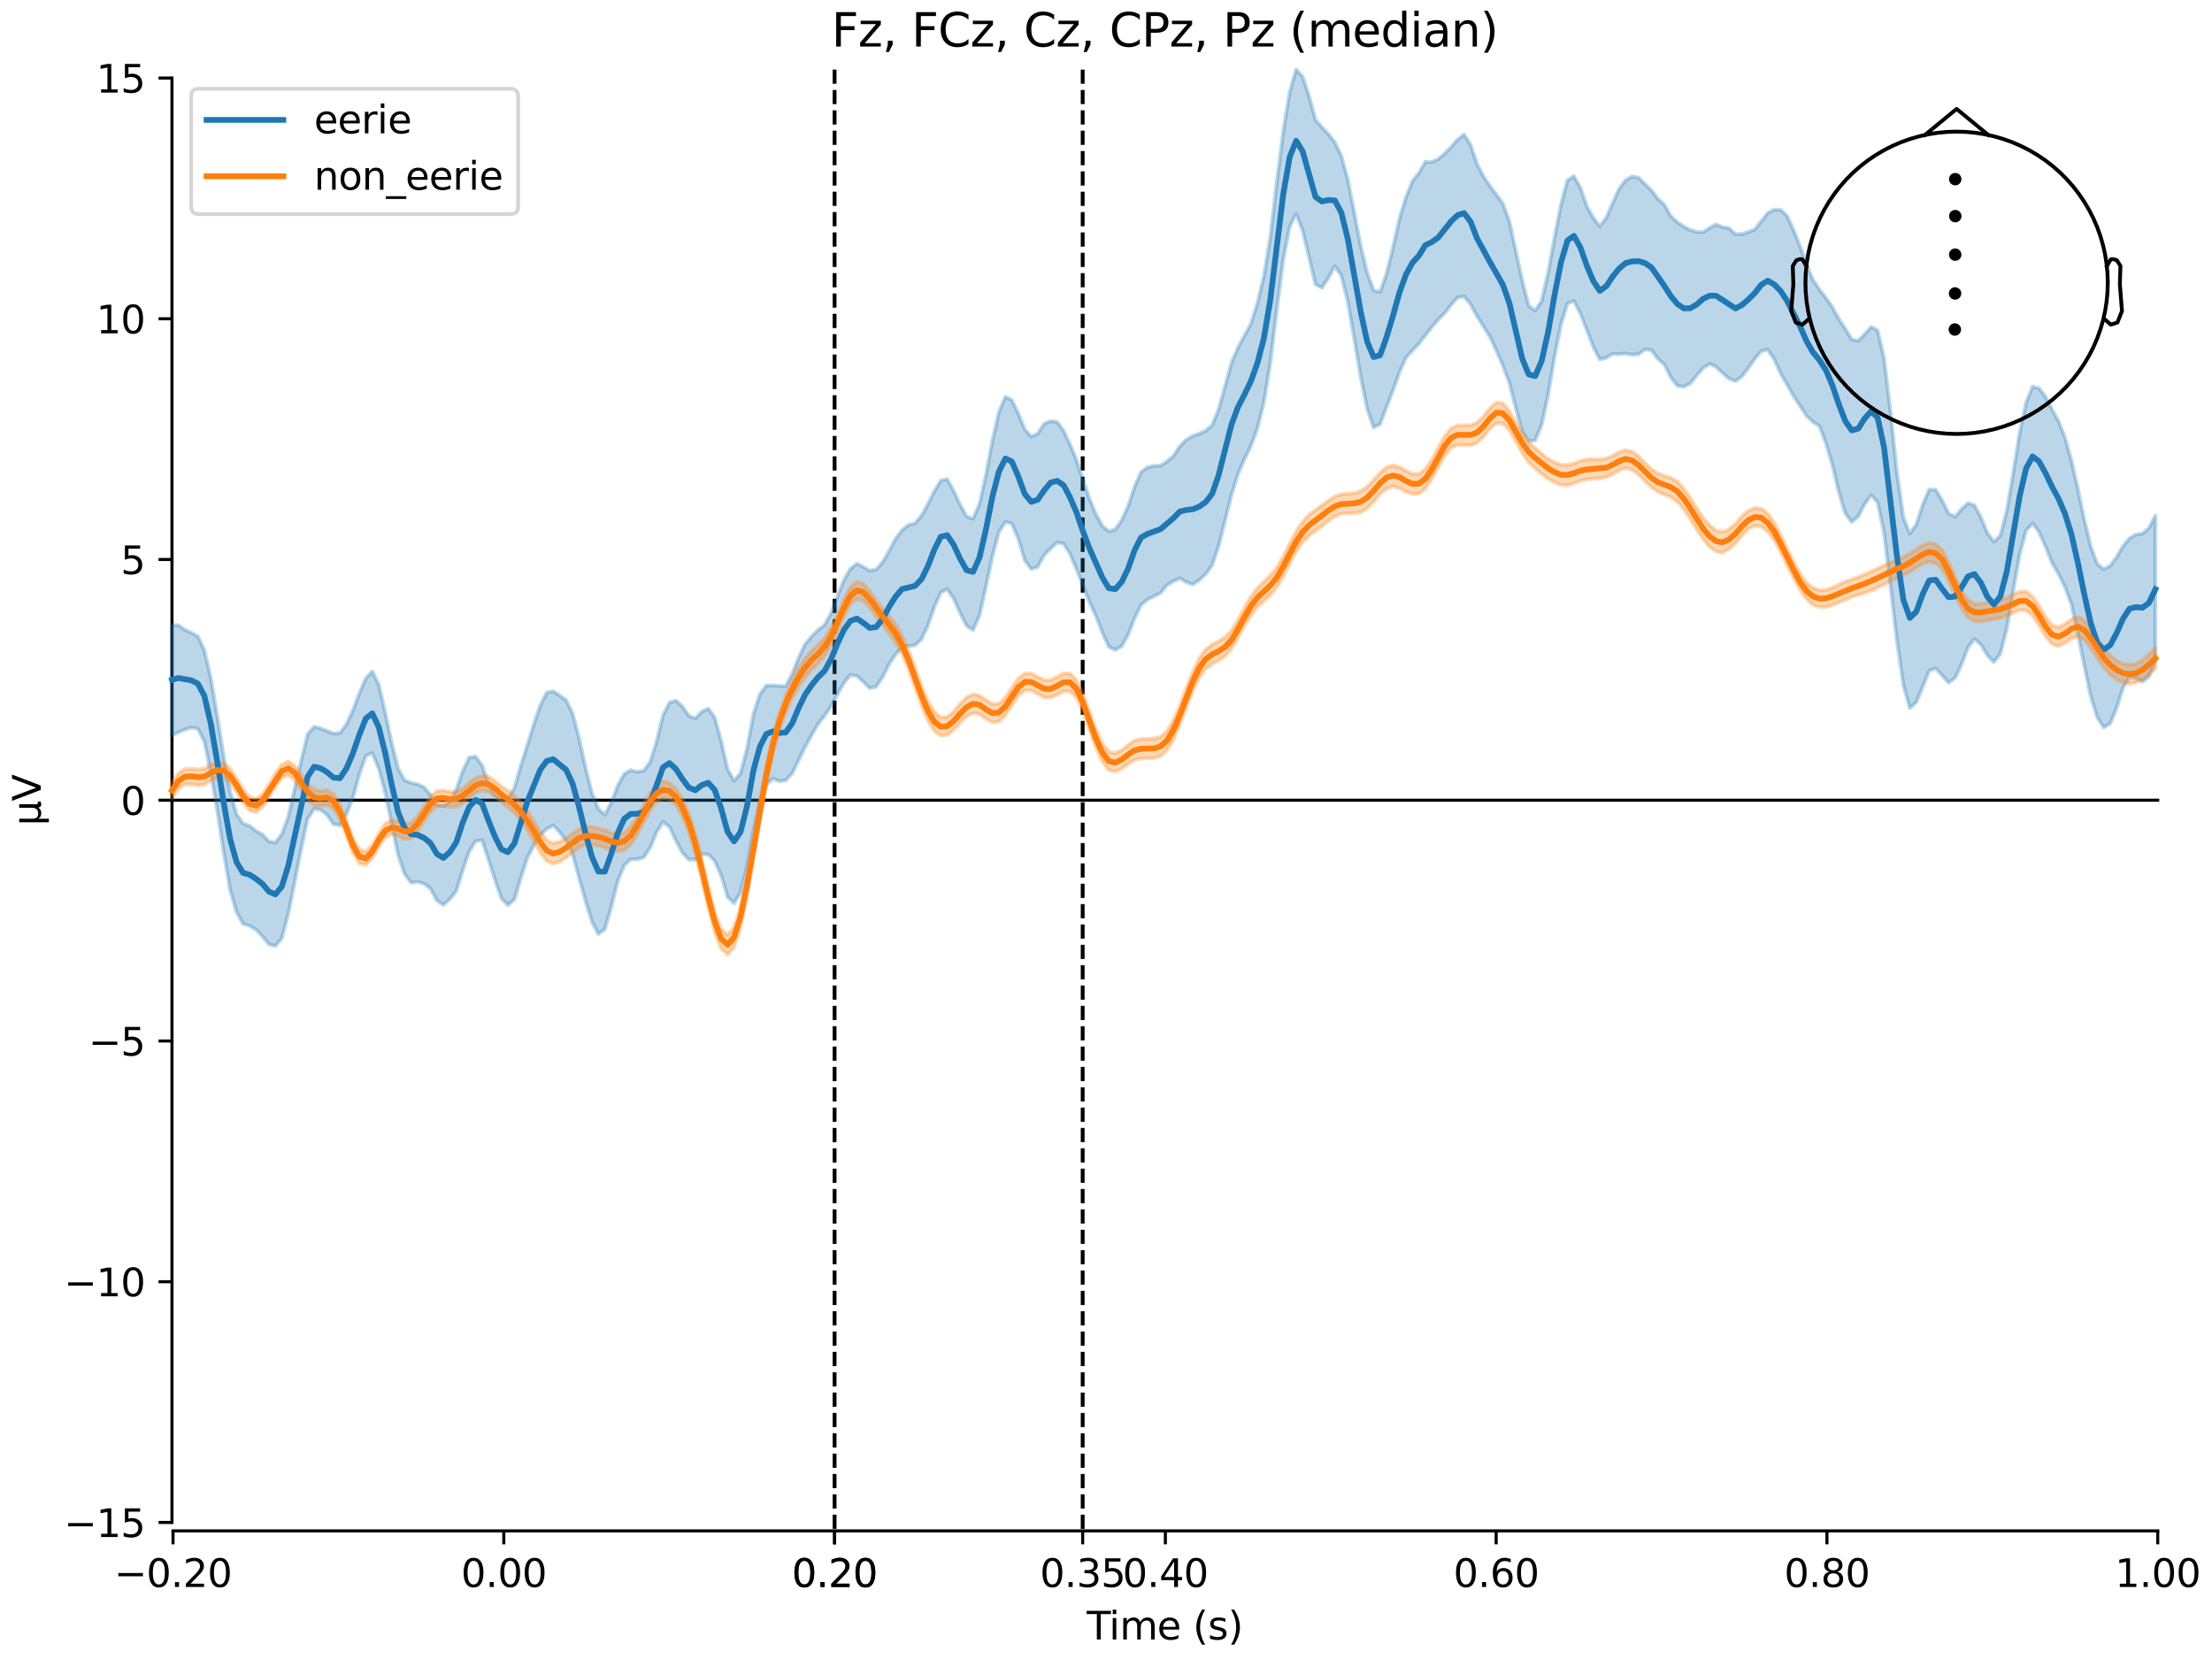 <?xml version="1.0" encoding="utf-8" standalone="no"?>
<!DOCTYPE svg PUBLIC "-//W3C//DTD SVG 1.1//EN"
  "http://www.w3.org/Graphics/SVG/1.1/DTD/svg11.dtd">
<svg xmlns:xlink="http://www.w3.org/1999/xlink" width="576pt" height="432pt" viewBox="0 0 576 432" xmlns="http://www.w3.org/2000/svg" version="1.1">
 <defs>
  <style type="text/css">*{stroke-linejoin: round; stroke-linecap: butt}</style>
 </defs>
 <g id="figure_1">
  <g id="patch_1">
   <path d="M 0 432 
L 576 432 
L 576 0 
L 0 0 
z
" style="fill: #ffffff"/>
  </g>
  <g id="axes_1">
   <g id="patch_2">
    <path d="M 44.783 398.644 
L 561.867 398.644 
L 561.867 18.118 
L 44.783 18.118 
L 44.783 398.644 
z
" style="fill: none; opacity: 0"/>
   </g>
   <g id="patch_3">
    <path d="M 44.783 396.442 
L 44.783 20.32 
" style="fill: none; stroke: #000000; stroke-width: 0.8; stroke-linejoin: miter; stroke-linecap: square"/>
   </g>
   <g id="LineCollection_1">
    <path d="M 217.324 18.118 
L 217.324 398.644 
" clip-path="url(#p9123aaed98)" style="fill: none; stroke-dasharray: 3.7,1.6; stroke-dashoffset: 0; stroke: #000000"/>
    <path d="M 281.926 18.118 
L 281.926 398.644 
" clip-path="url(#p9123aaed98)" style="fill: none; stroke-dasharray: 3.7,1.6; stroke-dashoffset: 0; stroke: #000000"/>
   </g>
   <g id="matplotlib.axis_1">
    <g id="xtick_1">
     <g id="line2d_1">
      <defs>
       <path id="mbdb6818bc9" d="M 0 0 
L 0 3.5 
" style="stroke: #000000; stroke-width: 0.8"/>
      </defs>
      <g>
       <use xlink:href="#mbdb6818bc9" x="45.052" y="398.644" style="stroke: #000000; stroke-width: 0.8"/>
      </g>
     </g>
     <g id="text_1">
      <!-- −0.20 -->
      <g transform="translate(29.73 413.242) scale(0.1 -0.1)">
       <defs>
        <path id="DejaVuSans-2212" d="M 678 2272 
L 4684 2272 
L 4684 1741 
L 678 1741 
L 678 2272 
z
" transform="scale(0.016)"/>
        <path id="DejaVuSans-30" d="M 2034 4250 
Q 1547 4250 1301 3770 
Q 1056 3291 1056 2328 
Q 1056 1369 1301 889 
Q 1547 409 2034 409 
Q 2525 409 2770 889 
Q 3016 1369 3016 2328 
Q 3016 3291 2770 3770 
Q 2525 4250 2034 4250 
z
M 2034 4750 
Q 2819 4750 3233 4129 
Q 3647 3509 3647 2328 
Q 3647 1150 3233 529 
Q 2819 -91 2034 -91 
Q 1250 -91 836 529 
Q 422 1150 422 2328 
Q 422 3509 836 4129 
Q 1250 4750 2034 4750 
z
" transform="scale(0.016)"/>
        <path id="DejaVuSans-2e" d="M 684 794 
L 1344 794 
L 1344 0 
L 684 0 
L 684 794 
z
" transform="scale(0.016)"/>
        <path id="DejaVuSans-32" d="M 1228 531 
L 3431 531 
L 3431 0 
L 469 0 
L 469 531 
Q 828 903 1448 1529 
Q 2069 2156 2228 2338 
Q 2531 2678 2651 2914 
Q 2772 3150 2772 3378 
Q 2772 3750 2511 3984 
Q 2250 4219 1831 4219 
Q 1534 4219 1204 4116 
Q 875 4013 500 3803 
L 500 4441 
Q 881 4594 1212 4672 
Q 1544 4750 1819 4750 
Q 2544 4750 2975 4387 
Q 3406 4025 3406 3419 
Q 3406 3131 3298 2873 
Q 3191 2616 2906 2266 
Q 2828 2175 2409 1742 
Q 1991 1309 1228 531 
z
" transform="scale(0.016)"/>
       </defs>
       <use xlink:href="#DejaVuSans-2212"/>
       <use xlink:href="#DejaVuSans-30" transform="translate(83.789 0)"/>
       <use xlink:href="#DejaVuSans-2e" transform="translate(147.412 0)"/>
       <use xlink:href="#DejaVuSans-32" transform="translate(179.199 0)"/>
       <use xlink:href="#DejaVuSans-30" transform="translate(242.822 0)"/>
      </g>
     </g>
    </g>
    <g id="xtick_2">
     <g id="line2d_2">
      <g>
       <use xlink:href="#mbdb6818bc9" x="131.188" y="398.644" style="stroke: #000000; stroke-width: 0.8"/>
      </g>
     </g>
     <g id="text_2">
      <!-- 0.00 -->
      <g transform="translate(120.055 413.242) scale(0.1 -0.1)">
       <use xlink:href="#DejaVuSans-30"/>
       <use xlink:href="#DejaVuSans-2e" transform="translate(63.623 0)"/>
       <use xlink:href="#DejaVuSans-30" transform="translate(95.41 0)"/>
       <use xlink:href="#DejaVuSans-30" transform="translate(159.033 0)"/>
      </g>
     </g>
    </g>
    <g id="xtick_3">
     <g id="line2d_3">
      <g>
       <use xlink:href="#mbdb6818bc9" x="217.324" y="398.644" style="stroke: #000000; stroke-width: 0.8"/>
      </g>
     </g>
     <g id="text_3">
      <!-- 0.20 -->
      <g transform="translate(206.191 413.242) scale(0.1 -0.1)">
       <use xlink:href="#DejaVuSans-30"/>
       <use xlink:href="#DejaVuSans-2e" transform="translate(63.623 0)"/>
       <use xlink:href="#DejaVuSans-32" transform="translate(95.41 0)"/>
       <use xlink:href="#DejaVuSans-30" transform="translate(159.033 0)"/>
      </g>
     </g>
    </g>
    <g id="xtick_4">
     <g id="line2d_4">
      <g>
       <use xlink:href="#mbdb6818bc9" x="217.324" y="398.644" style="stroke: #000000; stroke-width: 0.8"/>
      </g>
     </g>
     <g id="text_4">
      <!-- 0.20 -->
      <g transform="translate(206.191 413.242) scale(0.1 -0.1)">
       <use xlink:href="#DejaVuSans-30"/>
       <use xlink:href="#DejaVuSans-2e" transform="translate(63.623 0)"/>
       <use xlink:href="#DejaVuSans-32" transform="translate(95.41 0)"/>
       <use xlink:href="#DejaVuSans-30" transform="translate(159.033 0)"/>
      </g>
     </g>
    </g>
    <g id="xtick_5">
     <g id="line2d_5">
      <g>
       <use xlink:href="#mbdb6818bc9" x="281.926" y="398.644" style="stroke: #000000; stroke-width: 0.8"/>
      </g>
     </g>
     <g id="text_5">
      <!-- 0.35 -->
      <g transform="translate(270.793 413.242) scale(0.1 -0.1)">
       <defs>
        <path id="DejaVuSans-33" d="M 2597 2516 
Q 3050 2419 3304 2112 
Q 3559 1806 3559 1356 
Q 3559 666 3084 287 
Q 2609 -91 1734 -91 
Q 1441 -91 1130 -33 
Q 819 25 488 141 
L 488 750 
Q 750 597 1062 519 
Q 1375 441 1716 441 
Q 2309 441 2620 675 
Q 2931 909 2931 1356 
Q 2931 1769 2642 2001 
Q 2353 2234 1838 2234 
L 1294 2234 
L 1294 2753 
L 1863 2753 
Q 2328 2753 2575 2939 
Q 2822 3125 2822 3475 
Q 2822 3834 2567 4026 
Q 2313 4219 1838 4219 
Q 1578 4219 1281 4162 
Q 984 4106 628 3988 
L 628 4550 
Q 988 4650 1302 4700 
Q 1616 4750 1894 4750 
Q 2613 4750 3031 4423 
Q 3450 4097 3450 3541 
Q 3450 3153 3228 2886 
Q 3006 2619 2597 2516 
z
" transform="scale(0.016)"/>
        <path id="DejaVuSans-35" d="M 691 4666 
L 3169 4666 
L 3169 4134 
L 1269 4134 
L 1269 2991 
Q 1406 3038 1543 3061 
Q 1681 3084 1819 3084 
Q 2600 3084 3056 2656 
Q 3513 2228 3513 1497 
Q 3513 744 3044 326 
Q 2575 -91 1722 -91 
Q 1428 -91 1123 -41 
Q 819 9 494 109 
L 494 744 
Q 775 591 1075 516 
Q 1375 441 1709 441 
Q 2250 441 2565 725 
Q 2881 1009 2881 1497 
Q 2881 1984 2565 2268 
Q 2250 2553 1709 2553 
Q 1456 2553 1204 2497 
Q 953 2441 691 2322 
L 691 4666 
z
" transform="scale(0.016)"/>
       </defs>
       <use xlink:href="#DejaVuSans-30"/>
       <use xlink:href="#DejaVuSans-2e" transform="translate(63.623 0)"/>
       <use xlink:href="#DejaVuSans-33" transform="translate(95.41 0)"/>
       <use xlink:href="#DejaVuSans-35" transform="translate(159.033 0)"/>
      </g>
     </g>
    </g>
    <g id="xtick_6">
     <g id="line2d_6">
      <g>
       <use xlink:href="#mbdb6818bc9" x="303.46" y="398.644" style="stroke: #000000; stroke-width: 0.8"/>
      </g>
     </g>
     <g id="text_6">
      <!-- 0.40 -->
      <g transform="translate(292.327 413.242) scale(0.1 -0.1)">
       <defs>
        <path id="DejaVuSans-34" d="M 2419 4116 
L 825 1625 
L 2419 1625 
L 2419 4116 
z
M 2253 4666 
L 3047 4666 
L 3047 1625 
L 3713 1625 
L 3713 1100 
L 3047 1100 
L 3047 0 
L 2419 0 
L 2419 1100 
L 313 1100 
L 313 1709 
L 2253 4666 
z
" transform="scale(0.016)"/>
       </defs>
       <use xlink:href="#DejaVuSans-30"/>
       <use xlink:href="#DejaVuSans-2e" transform="translate(63.623 0)"/>
       <use xlink:href="#DejaVuSans-34" transform="translate(95.41 0)"/>
       <use xlink:href="#DejaVuSans-30" transform="translate(159.033 0)"/>
      </g>
     </g>
    </g>
    <g id="xtick_7">
     <g id="line2d_7">
      <g>
       <use xlink:href="#mbdb6818bc9" x="389.595" y="398.644" style="stroke: #000000; stroke-width: 0.8"/>
      </g>
     </g>
     <g id="text_7">
      <!-- 0.60 -->
      <g transform="translate(378.463 413.242) scale(0.1 -0.1)">
       <defs>
        <path id="DejaVuSans-36" d="M 2113 2584 
Q 1688 2584 1439 2293 
Q 1191 2003 1191 1497 
Q 1191 994 1439 701 
Q 1688 409 2113 409 
Q 2538 409 2786 701 
Q 3034 994 3034 1497 
Q 3034 2003 2786 2293 
Q 2538 2584 2113 2584 
z
M 3366 4563 
L 3366 3988 
Q 3128 4100 2886 4159 
Q 2644 4219 2406 4219 
Q 1781 4219 1451 3797 
Q 1122 3375 1075 2522 
Q 1259 2794 1537 2939 
Q 1816 3084 2150 3084 
Q 2853 3084 3261 2657 
Q 3669 2231 3669 1497 
Q 3669 778 3244 343 
Q 2819 -91 2113 -91 
Q 1303 -91 875 529 
Q 447 1150 447 2328 
Q 447 3434 972 4092 
Q 1497 4750 2381 4750 
Q 2619 4750 2861 4703 
Q 3103 4656 3366 4563 
z
" transform="scale(0.016)"/>
       </defs>
       <use xlink:href="#DejaVuSans-30"/>
       <use xlink:href="#DejaVuSans-2e" transform="translate(63.623 0)"/>
       <use xlink:href="#DejaVuSans-36" transform="translate(95.41 0)"/>
       <use xlink:href="#DejaVuSans-30" transform="translate(159.033 0)"/>
      </g>
     </g>
    </g>
    <g id="xtick_8">
     <g id="line2d_8">
      <g>
       <use xlink:href="#mbdb6818bc9" x="475.731" y="398.644" style="stroke: #000000; stroke-width: 0.8"/>
      </g>
     </g>
     <g id="text_8">
      <!-- 0.80 -->
      <g transform="translate(464.598 413.242) scale(0.1 -0.1)">
       <defs>
        <path id="DejaVuSans-38" d="M 2034 2216 
Q 1584 2216 1326 1975 
Q 1069 1734 1069 1313 
Q 1069 891 1326 650 
Q 1584 409 2034 409 
Q 2484 409 2743 651 
Q 3003 894 3003 1313 
Q 3003 1734 2745 1975 
Q 2488 2216 2034 2216 
z
M 1403 2484 
Q 997 2584 770 2862 
Q 544 3141 544 3541 
Q 544 4100 942 4425 
Q 1341 4750 2034 4750 
Q 2731 4750 3128 4425 
Q 3525 4100 3525 3541 
Q 3525 3141 3298 2862 
Q 3072 2584 2669 2484 
Q 3125 2378 3379 2068 
Q 3634 1759 3634 1313 
Q 3634 634 3220 271 
Q 2806 -91 2034 -91 
Q 1263 -91 848 271 
Q 434 634 434 1313 
Q 434 1759 690 2068 
Q 947 2378 1403 2484 
z
M 1172 3481 
Q 1172 3119 1398 2916 
Q 1625 2713 2034 2713 
Q 2441 2713 2670 2916 
Q 2900 3119 2900 3481 
Q 2900 3844 2670 4047 
Q 2441 4250 2034 4250 
Q 1625 4250 1398 4047 
Q 1172 3844 1172 3481 
z
" transform="scale(0.016)"/>
       </defs>
       <use xlink:href="#DejaVuSans-30"/>
       <use xlink:href="#DejaVuSans-2e" transform="translate(63.623 0)"/>
       <use xlink:href="#DejaVuSans-38" transform="translate(95.41 0)"/>
       <use xlink:href="#DejaVuSans-30" transform="translate(159.033 0)"/>
      </g>
     </g>
    </g>
    <g id="xtick_9">
     <g id="line2d_9">
      <g>
       <use xlink:href="#mbdb6818bc9" x="561.867" y="398.644" style="stroke: #000000; stroke-width: 0.8"/>
      </g>
     </g>
     <g id="text_9">
      <!-- 1.00 -->
      <g transform="translate(550.734 413.242) scale(0.1 -0.1)">
       <defs>
        <path id="DejaVuSans-31" d="M 794 531 
L 1825 531 
L 1825 4091 
L 703 3866 
L 703 4441 
L 1819 4666 
L 2450 4666 
L 2450 531 
L 3481 531 
L 3481 0 
L 794 0 
L 794 531 
z
" transform="scale(0.016)"/>
       </defs>
       <use xlink:href="#DejaVuSans-31"/>
       <use xlink:href="#DejaVuSans-2e" transform="translate(63.623 0)"/>
       <use xlink:href="#DejaVuSans-30" transform="translate(95.41 0)"/>
       <use xlink:href="#DejaVuSans-30" transform="translate(159.033 0)"/>
      </g>
     </g>
    </g>
    <g id="text_10">
     <!-- Time (s) -->
     <g transform="translate(282.996 426.92) scale(0.1 -0.1)">
      <defs>
       <path id="DejaVuSans-54" d="M -19 4666 
L 3928 4666 
L 3928 4134 
L 2272 4134 
L 2272 0 
L 1638 0 
L 1638 4134 
L -19 4134 
L -19 4666 
z
" transform="scale(0.016)"/>
       <path id="DejaVuSans-69" d="M 603 3500 
L 1178 3500 
L 1178 0 
L 603 0 
L 603 3500 
z
M 603 4863 
L 1178 4863 
L 1178 4134 
L 603 4134 
L 603 4863 
z
" transform="scale(0.016)"/>
       <path id="DejaVuSans-6d" d="M 3328 2828 
Q 3544 3216 3844 3400 
Q 4144 3584 4550 3584 
Q 5097 3584 5394 3201 
Q 5691 2819 5691 2113 
L 5691 0 
L 5113 0 
L 5113 2094 
Q 5113 2597 4934 2840 
Q 4756 3084 4391 3084 
Q 3944 3084 3684 2787 
Q 3425 2491 3425 1978 
L 3425 0 
L 2847 0 
L 2847 2094 
Q 2847 2600 2669 2842 
Q 2491 3084 2119 3084 
Q 1678 3084 1418 2786 
Q 1159 2488 1159 1978 
L 1159 0 
L 581 0 
L 581 3500 
L 1159 3500 
L 1159 2956 
Q 1356 3278 1631 3431 
Q 1906 3584 2284 3584 
Q 2666 3584 2933 3390 
Q 3200 3197 3328 2828 
z
" transform="scale(0.016)"/>
       <path id="DejaVuSans-65" d="M 3597 1894 
L 3597 1613 
L 953 1613 
Q 991 1019 1311 708 
Q 1631 397 2203 397 
Q 2534 397 2845 478 
Q 3156 559 3463 722 
L 3463 178 
Q 3153 47 2828 -22 
Q 2503 -91 2169 -91 
Q 1331 -91 842 396 
Q 353 884 353 1716 
Q 353 2575 817 3079 
Q 1281 3584 2069 3584 
Q 2775 3584 3186 3129 
Q 3597 2675 3597 1894 
z
M 3022 2063 
Q 3016 2534 2758 2815 
Q 2500 3097 2075 3097 
Q 1594 3097 1305 2825 
Q 1016 2553 972 2059 
L 3022 2063 
z
" transform="scale(0.016)"/>
       <path id="DejaVuSans-20" transform="scale(0.016)"/>
       <path id="DejaVuSans-28" d="M 1984 4856 
Q 1566 4138 1362 3434 
Q 1159 2731 1159 2009 
Q 1159 1288 1364 580 
Q 1569 -128 1984 -844 
L 1484 -844 
Q 1016 -109 783 600 
Q 550 1309 550 2009 
Q 550 2706 781 3412 
Q 1013 4119 1484 4856 
L 1984 4856 
z
" transform="scale(0.016)"/>
       <path id="DejaVuSans-73" d="M 2834 3397 
L 2834 2853 
Q 2591 2978 2328 3040 
Q 2066 3103 1784 3103 
Q 1356 3103 1142 2972 
Q 928 2841 928 2578 
Q 928 2378 1081 2264 
Q 1234 2150 1697 2047 
L 1894 2003 
Q 2506 1872 2764 1633 
Q 3022 1394 3022 966 
Q 3022 478 2636 193 
Q 2250 -91 1575 -91 
Q 1294 -91 989 -36 
Q 684 19 347 128 
L 347 722 
Q 666 556 975 473 
Q 1284 391 1588 391 
Q 1994 391 2212 530 
Q 2431 669 2431 922 
Q 2431 1156 2273 1281 
Q 2116 1406 1581 1522 
L 1381 1569 
Q 847 1681 609 1914 
Q 372 2147 372 2553 
Q 372 3047 722 3315 
Q 1072 3584 1716 3584 
Q 2034 3584 2315 3537 
Q 2597 3491 2834 3397 
z
" transform="scale(0.016)"/>
       <path id="DejaVuSans-29" d="M 513 4856 
L 1013 4856 
Q 1481 4119 1714 3412 
Q 1947 2706 1947 2009 
Q 1947 1309 1714 600 
Q 1481 -109 1013 -844 
L 513 -844 
Q 928 -128 1133 580 
Q 1338 1288 1338 2009 
Q 1338 2731 1133 3434 
Q 928 4138 513 4856 
z
" transform="scale(0.016)"/>
      </defs>
      <use xlink:href="#DejaVuSans-54"/>
      <use xlink:href="#DejaVuSans-69" transform="translate(57.959 0)"/>
      <use xlink:href="#DejaVuSans-6d" transform="translate(85.742 0)"/>
      <use xlink:href="#DejaVuSans-65" transform="translate(183.154 0)"/>
      <use xlink:href="#DejaVuSans-20" transform="translate(244.678 0)"/>
      <use xlink:href="#DejaVuSans-28" transform="translate(276.465 0)"/>
      <use xlink:href="#DejaVuSans-73" transform="translate(315.479 0)"/>
      <use xlink:href="#DejaVuSans-29" transform="translate(367.578 0)"/>
     </g>
    </g>
   </g>
   <g id="matplotlib.axis_2">
    <g id="ytick_1">
     <g id="line2d_10">
      <defs>
       <path id="m9d4e587687" d="M 0 0 
L -3.5 0 
" style="stroke: #000000; stroke-width: 0.8"/>
      </defs>
      <g>
       <use xlink:href="#m9d4e587687" x="44.783" y="396.442" style="stroke: #000000; stroke-width: 0.8"/>
      </g>
     </g>
     <g id="text_11">
      <!-- −15 -->
      <g transform="translate(16.678 400.241) scale(0.1 -0.1)">
       <use xlink:href="#DejaVuSans-2212"/>
       <use xlink:href="#DejaVuSans-31" transform="translate(83.789 0)"/>
       <use xlink:href="#DejaVuSans-35" transform="translate(147.412 0)"/>
      </g>
     </g>
    </g>
    <g id="ytick_2">
     <g id="line2d_11">
      <g>
       <use xlink:href="#m9d4e587687" x="44.783" y="333.755" style="stroke: #000000; stroke-width: 0.8"/>
      </g>
     </g>
     <g id="text_12">
      <!-- −10 -->
      <g transform="translate(16.678 337.554) scale(0.1 -0.1)">
       <use xlink:href="#DejaVuSans-2212"/>
       <use xlink:href="#DejaVuSans-31" transform="translate(83.789 0)"/>
       <use xlink:href="#DejaVuSans-30" transform="translate(147.412 0)"/>
      </g>
     </g>
    </g>
    <g id="ytick_3">
     <g id="line2d_12">
      <g>
       <use xlink:href="#m9d4e587687" x="44.783" y="271.068" style="stroke: #000000; stroke-width: 0.8"/>
      </g>
     </g>
     <g id="text_13">
      <!-- −5 -->
      <g transform="translate(23.041 274.867) scale(0.1 -0.1)">
       <use xlink:href="#DejaVuSans-2212"/>
       <use xlink:href="#DejaVuSans-35" transform="translate(83.789 0)"/>
      </g>
     </g>
    </g>
    <g id="ytick_4">
     <g id="line2d_13">
      <g>
       <use xlink:href="#m9d4e587687" x="44.783" y="208.381" style="stroke: #000000; stroke-width: 0.8"/>
      </g>
     </g>
     <g id="text_14">
      <!-- 0 -->
      <g transform="translate(31.421 212.18) scale(0.1 -0.1)">
       <use xlink:href="#DejaVuSans-30"/>
      </g>
     </g>
    </g>
    <g id="ytick_5">
     <g id="line2d_14">
      <g>
       <use xlink:href="#m9d4e587687" x="44.783" y="145.694" style="stroke: #000000; stroke-width: 0.8"/>
      </g>
     </g>
     <g id="text_15">
      <!-- 5 -->
      <g transform="translate(31.421 149.493) scale(0.1 -0.1)">
       <use xlink:href="#DejaVuSans-35"/>
      </g>
     </g>
    </g>
    <g id="ytick_6">
     <g id="line2d_15">
      <g>
       <use xlink:href="#m9d4e587687" x="44.783" y="83.007" style="stroke: #000000; stroke-width: 0.8"/>
      </g>
     </g>
     <g id="text_16">
      <!-- 10 -->
      <g transform="translate(25.058 86.806) scale(0.1 -0.1)">
       <use xlink:href="#DejaVuSans-31"/>
       <use xlink:href="#DejaVuSans-30" transform="translate(63.623 0)"/>
      </g>
     </g>
    </g>
    <g id="ytick_7">
     <g id="line2d_16">
      <g>
       <use xlink:href="#m9d4e587687" x="44.783" y="20.32" style="stroke: #000000; stroke-width: 0.8"/>
      </g>
     </g>
     <g id="text_17">
      <!-- 15 -->
      <g transform="translate(25.058 24.119) scale(0.1 -0.1)">
       <use xlink:href="#DejaVuSans-31"/>
       <use xlink:href="#DejaVuSans-35" transform="translate(63.623 0)"/>
      </g>
     </g>
    </g>
    <g id="text_18">
     <!-- µV -->
     <g transform="translate(10.599 214.982) rotate(-90) scale(0.1 -0.1)">
      <defs>
       <path id="DejaVuSans-b5" d="M 544 -1331 
L 544 3500 
L 1119 3500 
L 1119 1325 
Q 1119 872 1334 640 
Q 1550 409 1972 409 
Q 2434 409 2667 671 
Q 2900 934 2900 1459 
L 2900 3500 
L 3475 3500 
L 3475 806 
Q 3475 619 3529 530 
Q 3584 441 3700 441 
Q 3728 441 3778 458 
Q 3828 475 3916 513 
L 3916 50 
Q 3788 -22 3673 -56 
Q 3559 -91 3450 -91 
Q 3234 -91 3106 31 
Q 2978 153 2931 403 
Q 2775 156 2548 32 
Q 2322 -91 2016 -91 
Q 1697 -91 1473 31 
Q 1250 153 1119 397 
L 1119 -1331 
L 544 -1331 
z
" transform="scale(0.016)"/>
       <path id="DejaVuSans-56" d="M 1831 0 
L 50 4666 
L 709 4666 
L 2188 738 
L 3669 4666 
L 4325 4666 
L 2547 0 
L 1831 0 
z
" transform="scale(0.016)"/>
      </defs>
      <use xlink:href="#DejaVuSans-b5"/>
      <use xlink:href="#DejaVuSans-56" transform="translate(63.623 0)"/>
     </g>
    </g>
   </g>
   <g id="patch_4">
    <path d="M 45.052 398.644 
L 561.867 398.644 
" style="fill: none; stroke: #000000; stroke-width: 0.8; stroke-linejoin: miter; stroke-linecap: square"/>
   </g>
   <g id="patch_5">
    <path d="M 44.783 208.381 
L 561.867 208.381 
" style="fill: none; stroke: #000000; stroke-width: 0.8; stroke-linejoin: miter; stroke-linecap: square"/>
   </g>
   <g id="text_19">
    <!-- Fz, FCz, Cz, CPz, Pz (median) -->
    <g transform="translate(216.538 12.118) scale(0.12 -0.12)">
     <defs>
      <path id="DejaVuSans-46" d="M 628 4666 
L 3309 4666 
L 3309 4134 
L 1259 4134 
L 1259 2759 
L 3109 2759 
L 3109 2228 
L 1259 2228 
L 1259 0 
L 628 0 
L 628 4666 
z
" transform="scale(0.016)"/>
      <path id="DejaVuSans-7a" d="M 353 3500 
L 3084 3500 
L 3084 2975 
L 922 459 
L 3084 459 
L 3084 0 
L 275 0 
L 275 525 
L 2438 3041 
L 353 3041 
L 353 3500 
z
" transform="scale(0.016)"/>
      <path id="DejaVuSans-2c" d="M 750 794 
L 1409 794 
L 1409 256 
L 897 -744 
L 494 -744 
L 750 256 
L 750 794 
z
" transform="scale(0.016)"/>
      <path id="DejaVuSans-43" d="M 4122 4306 
L 4122 3641 
Q 3803 3938 3442 4084 
Q 3081 4231 2675 4231 
Q 1875 4231 1450 3742 
Q 1025 3253 1025 2328 
Q 1025 1406 1450 917 
Q 1875 428 2675 428 
Q 3081 428 3442 575 
Q 3803 722 4122 1019 
L 4122 359 
Q 3791 134 3420 21 
Q 3050 -91 2638 -91 
Q 1578 -91 968 557 
Q 359 1206 359 2328 
Q 359 3453 968 4101 
Q 1578 4750 2638 4750 
Q 3056 4750 3426 4639 
Q 3797 4528 4122 4306 
z
" transform="scale(0.016)"/>
      <path id="DejaVuSans-50" d="M 1259 4147 
L 1259 2394 
L 2053 2394 
Q 2494 2394 2734 2622 
Q 2975 2850 2975 3272 
Q 2975 3691 2734 3919 
Q 2494 4147 2053 4147 
L 1259 4147 
z
M 628 4666 
L 2053 4666 
Q 2838 4666 3239 4311 
Q 3641 3956 3641 3272 
Q 3641 2581 3239 2228 
Q 2838 1875 2053 1875 
L 1259 1875 
L 1259 0 
L 628 0 
L 628 4666 
z
" transform="scale(0.016)"/>
      <path id="DejaVuSans-64" d="M 2906 2969 
L 2906 4863 
L 3481 4863 
L 3481 0 
L 2906 0 
L 2906 525 
Q 2725 213 2448 61 
Q 2172 -91 1784 -91 
Q 1150 -91 751 415 
Q 353 922 353 1747 
Q 353 2572 751 3078 
Q 1150 3584 1784 3584 
Q 2172 3584 2448 3432 
Q 2725 3281 2906 2969 
z
M 947 1747 
Q 947 1113 1208 752 
Q 1469 391 1925 391 
Q 2381 391 2643 752 
Q 2906 1113 2906 1747 
Q 2906 2381 2643 2742 
Q 2381 3103 1925 3103 
Q 1469 3103 1208 2742 
Q 947 2381 947 1747 
z
" transform="scale(0.016)"/>
      <path id="DejaVuSans-61" d="M 2194 1759 
Q 1497 1759 1228 1600 
Q 959 1441 959 1056 
Q 959 750 1161 570 
Q 1363 391 1709 391 
Q 2188 391 2477 730 
Q 2766 1069 2766 1631 
L 2766 1759 
L 2194 1759 
z
M 3341 1997 
L 3341 0 
L 2766 0 
L 2766 531 
Q 2569 213 2275 61 
Q 1981 -91 1556 -91 
Q 1019 -91 701 211 
Q 384 513 384 1019 
Q 384 1609 779 1909 
Q 1175 2209 1959 2209 
L 2766 2209 
L 2766 2266 
Q 2766 2663 2505 2880 
Q 2244 3097 1772 3097 
Q 1472 3097 1187 3025 
Q 903 2953 641 2809 
L 641 3341 
Q 956 3463 1253 3523 
Q 1550 3584 1831 3584 
Q 2591 3584 2966 3190 
Q 3341 2797 3341 1997 
z
" transform="scale(0.016)"/>
      <path id="DejaVuSans-6e" d="M 3513 2113 
L 3513 0 
L 2938 0 
L 2938 2094 
Q 2938 2591 2744 2837 
Q 2550 3084 2163 3084 
Q 1697 3084 1428 2787 
Q 1159 2491 1159 1978 
L 1159 0 
L 581 0 
L 581 3500 
L 1159 3500 
L 1159 2956 
Q 1366 3272 1645 3428 
Q 1925 3584 2291 3584 
Q 2894 3584 3203 3211 
Q 3513 2838 3513 2113 
z
" transform="scale(0.016)"/>
     </defs>
     <use xlink:href="#DejaVuSans-46"/>
     <use xlink:href="#DejaVuSans-7a" transform="translate(57.52 0)"/>
     <use xlink:href="#DejaVuSans-2c" transform="translate(110.01 0)"/>
     <use xlink:href="#DejaVuSans-20" transform="translate(141.797 0)"/>
     <use xlink:href="#DejaVuSans-46" transform="translate(173.584 0)"/>
     <use xlink:href="#DejaVuSans-43" transform="translate(231.104 0)"/>
     <use xlink:href="#DejaVuSans-7a" transform="translate(300.928 0)"/>
     <use xlink:href="#DejaVuSans-2c" transform="translate(353.418 0)"/>
     <use xlink:href="#DejaVuSans-20" transform="translate(385.205 0)"/>
     <use xlink:href="#DejaVuSans-43" transform="translate(416.992 0)"/>
     <use xlink:href="#DejaVuSans-7a" transform="translate(486.816 0)"/>
     <use xlink:href="#DejaVuSans-2c" transform="translate(539.307 0)"/>
     <use xlink:href="#DejaVuSans-20" transform="translate(571.094 0)"/>
     <use xlink:href="#DejaVuSans-43" transform="translate(602.881 0)"/>
     <use xlink:href="#DejaVuSans-50" transform="translate(672.705 0)"/>
     <use xlink:href="#DejaVuSans-7a" transform="translate(733.008 0)"/>
     <use xlink:href="#DejaVuSans-2c" transform="translate(785.498 0)"/>
     <use xlink:href="#DejaVuSans-20" transform="translate(817.285 0)"/>
     <use xlink:href="#DejaVuSans-50" transform="translate(849.072 0)"/>
     <use xlink:href="#DejaVuSans-7a" transform="translate(909.375 0)"/>
     <use xlink:href="#DejaVuSans-20" transform="translate(961.865 0)"/>
     <use xlink:href="#DejaVuSans-28" transform="translate(993.652 0)"/>
     <use xlink:href="#DejaVuSans-6d" transform="translate(1032.666 0)"/>
     <use xlink:href="#DejaVuSans-65" transform="translate(1130.078 0)"/>
     <use xlink:href="#DejaVuSans-64" transform="translate(1191.602 0)"/>
     <use xlink:href="#DejaVuSans-69" transform="translate(1255.078 0)"/>
     <use xlink:href="#DejaVuSans-61" transform="translate(1282.861 0)"/>
     <use xlink:href="#DejaVuSans-6e" transform="translate(1344.141 0)"/>
     <use xlink:href="#DejaVuSans-29" transform="translate(1407.52 0)"/>
    </g>
   </g>
   <g id="legend_1">
    <g id="patch_6">
     <path d="M 51.783 55.753 
L 132.925 55.753 
Q 134.925 55.753 134.925 53.753 
L 134.925 25.118 
Q 134.925 23.118 132.925 23.118 
L 51.783 23.118 
Q 49.783 23.118 49.783 25.118 
L 49.783 53.753 
Q 49.783 55.753 51.783 55.753 
z
" style="fill: #ffffff; opacity: 0.8; stroke: #cccccc; stroke-linejoin: miter"/>
    </g>
    <g id="line2d_17">
     <path d="M 53.783 31.217 
L 63.783 31.217 
L 73.783 31.217 
" style="fill: none; stroke: #1f77b4; stroke-width: 1.5; stroke-linecap: square"/>
    </g>
    <g id="text_20">
     <!-- eerie -->
     <g transform="translate(81.783 34.717) scale(0.1 -0.1)">
      <defs>
       <path id="DejaVuSans-72" d="M 2631 2963 
Q 2534 3019 2420 3045 
Q 2306 3072 2169 3072 
Q 1681 3072 1420 2755 
Q 1159 2438 1159 1844 
L 1159 0 
L 581 0 
L 581 3500 
L 1159 3500 
L 1159 2956 
Q 1341 3275 1631 3429 
Q 1922 3584 2338 3584 
Q 2397 3584 2469 3576 
Q 2541 3569 2628 3553 
L 2631 2963 
z
" transform="scale(0.016)"/>
      </defs>
      <use xlink:href="#DejaVuSans-65"/>
      <use xlink:href="#DejaVuSans-65" transform="translate(61.523 0)"/>
      <use xlink:href="#DejaVuSans-72" transform="translate(123.047 0)"/>
      <use xlink:href="#DejaVuSans-69" transform="translate(164.16 0)"/>
      <use xlink:href="#DejaVuSans-65" transform="translate(191.943 0)"/>
     </g>
    </g>
    <g id="line2d_18">
     <path d="M 53.783 45.895 
L 63.783 45.895 
L 73.783 45.895 
" style="fill: none; stroke: #ff7f0e; stroke-width: 1.5; stroke-linecap: square"/>
    </g>
    <g id="text_21">
     <!-- non_eerie -->
     <g transform="translate(81.783 49.395) scale(0.1 -0.1)">
      <defs>
       <path id="DejaVuSans-6f" d="M 1959 3097 
Q 1497 3097 1228 2736 
Q 959 2375 959 1747 
Q 959 1119 1226 758 
Q 1494 397 1959 397 
Q 2419 397 2687 759 
Q 2956 1122 2956 1747 
Q 2956 2369 2687 2733 
Q 2419 3097 1959 3097 
z
M 1959 3584 
Q 2709 3584 3137 3096 
Q 3566 2609 3566 1747 
Q 3566 888 3137 398 
Q 2709 -91 1959 -91 
Q 1206 -91 779 398 
Q 353 888 353 1747 
Q 353 2609 779 3096 
Q 1206 3584 1959 3584 
z
" transform="scale(0.016)"/>
       <path id="DejaVuSans-5f" d="M 3263 -1063 
L 3263 -1509 
L -63 -1509 
L -63 -1063 
L 3263 -1063 
z
" transform="scale(0.016)"/>
      </defs>
      <use xlink:href="#DejaVuSans-6e"/>
      <use xlink:href="#DejaVuSans-6f" transform="translate(63.379 0)"/>
      <use xlink:href="#DejaVuSans-6e" transform="translate(124.561 0)"/>
      <use xlink:href="#DejaVuSans-5f" transform="translate(187.939 0)"/>
      <use xlink:href="#DejaVuSans-65" transform="translate(237.939 0)"/>
      <use xlink:href="#DejaVuSans-65" transform="translate(299.463 0)"/>
      <use xlink:href="#DejaVuSans-72" transform="translate(360.986 0)"/>
      <use xlink:href="#DejaVuSans-69" transform="translate(402.1 0)"/>
      <use xlink:href="#DejaVuSans-65" transform="translate(429.883 0)"/>
     </g>
    </g>
   </g>
   <g id="FillBetweenPolyCollection_1">
    <defs>
     <path id="m5ab50c8037" d="M 44.783 -269.206 
L 44.783 -240.538 
L 46.465 -241.323 
L 48.148 -242.021 
L 49.83 -242.559 
L 51.512 -242.194 
L 53.195 -238.98 
L 54.877 -230.958 
L 56.559 -221.084 
L 58.242 -210.178 
L 59.924 -200.315 
L 61.606 -194.466 
L 63.289 -191.417 
L 64.971 -190.922 
L 66.653 -189.922 
L 68.336 -188.17 
L 70.018 -186.096 
L 71.7 -185.673 
L 73.383 -187.641 
L 75.065 -194.089 
L 76.748 -202.355 
L 78.43 -210.979 
L 80.112 -218.786 
L 81.795 -221.358 
L 83.477 -221.128 
L 85.159 -219.826 
L 86.842 -217.41 
L 88.524 -217.072 
L 90.206 -220.01 
L 91.889 -224.193 
L 93.571 -230.35 
L 95.253 -235.149 
L 96.936 -235.913 
L 98.618 -231.888 
L 100.3 -225.655 
L 101.983 -217.61 
L 103.665 -209.394 
L 105.347 -204.442 
L 107.03 -202.165 
L 108.712 -202.356 
L 110.394 -201.898 
L 112.077 -200.628 
L 113.759 -197.559 
L 115.441 -196.359 
L 117.124 -197.831 
L 118.806 -199.976 
L 120.488 -205.364 
L 122.171 -210.304 
L 123.853 -212.96 
L 125.535 -213.194 
L 127.218 -208.059 
L 128.9 -202.858 
L 130.582 -197.985 
L 132.265 -196.332 
L 133.947 -197.75 
L 135.629 -203.409 
L 137.312 -208.638 
L 138.994 -211.898 
L 140.676 -214.487 
L 142.359 -216.142 
L 144.041 -217.061 
L 145.723 -215.332 
L 147.406 -213.151 
L 149.088 -209.689 
L 150.77 -203.437 
L 152.453 -197.467 
L 154.135 -191.994 
L 155.817 -188.775 
L 157.5 -190.048 
L 159.182 -195.877 
L 160.864 -202.592 
L 162.547 -206.638 
L 164.229 -208.248 
L 165.912 -208.261 
L 167.594 -208.709 
L 169.276 -211.195 
L 170.959 -215.267 
L 172.641 -218.014 
L 174.323 -216.656 
L 176.006 -213.125 
L 177.688 -209.971 
L 179.37 -208.15 
L 181.053 -208.181 
L 182.735 -209.568 
L 184.417 -209.512 
L 186.1 -207.812 
L 187.782 -204.078 
L 189.464 -198.446 
L 191.147 -196.808 
L 192.829 -199.644 
L 194.511 -206.262 
L 196.194 -215.778 
L 197.876 -223.193 
L 199.558 -227.622 
L 201.241 -229.265 
L 202.923 -228.568 
L 204.605 -228.798 
L 206.288 -230.617 
L 207.97 -234.062 
L 209.652 -237.493 
L 211.335 -240.557 
L 213.017 -243.464 
L 214.699 -245.588 
L 216.382 -248.088 
L 218.064 -251.205 
L 219.746 -254.139 
L 221.429 -256.249 
L 223.111 -255.976 
L 224.793 -254.476 
L 226.476 -252.79 
L 228.158 -253.199 
L 229.84 -255.729 
L 231.523 -259.065 
L 233.205 -261.57 
L 234.887 -263.519 
L 236.57 -263.784 
L 238.252 -263.945 
L 239.934 -265.512 
L 241.617 -269.107 
L 243.299 -273.944 
L 244.981 -277.743 
L 246.664 -278.54 
L 248.346 -276.099 
L 250.028 -272.355 
L 251.711 -269.027 
L 253.393 -267.943 
L 255.076 -271.794 
L 256.758 -279.338 
L 258.44 -287.253 
L 260.123 -293.505 
L 261.805 -296.065 
L 263.487 -295.685 
L 265.17 -291.676 
L 266.852 -286.09 
L 268.534 -283.816 
L 270.217 -284.392 
L 271.899 -287.469 
L 273.581 -289.153 
L 275.264 -290.712 
L 276.946 -290.448 
L 278.628 -287.765 
L 280.311 -283.821 
L 281.993 -279.583 
L 283.675 -275.278 
L 285.358 -271.676 
L 287.04 -267.313 
L 288.722 -263.606 
L 290.405 -262.738 
L 292.087 -263.748 
L 293.769 -266.729 
L 295.452 -271.075 
L 297.134 -274.46 
L 298.816 -275.884 
L 300.499 -276.754 
L 302.181 -277.584 
L 303.863 -279.61 
L 305.546 -280.656 
L 307.228 -281.412 
L 308.91 -280.419 
L 310.593 -279.807 
L 312.275 -280.92 
L 313.957 -282.492 
L 315.64 -284.813 
L 317.322 -289.815 
L 319.004 -296.416 
L 320.687 -303.163 
L 322.369 -308.573 
L 324.051 -312.464 
L 325.734 -315.9 
L 327.416 -320.427 
L 329.098 -327.157 
L 330.781 -337.453 
L 332.463 -351.262 
L 334.145 -364.331 
L 335.828 -372.939 
L 337.51 -376.303 
L 339.192 -372.013 
L 340.875 -365.007 
L 342.557 -357.928 
L 344.239 -357.077 
L 345.922 -359.699 
L 347.604 -362.679 
L 349.287 -360.236 
L 350.969 -353.473 
L 352.651 -343.786 
L 354.334 -333.848 
L 356.016 -325.461 
L 357.698 -320.691 
L 359.381 -321.566 
L 361.063 -326.036 
L 362.745 -330.365 
L 364.428 -335.087 
L 366.11 -338.86 
L 367.792 -340.761 
L 369.475 -342.51 
L 371.157 -344.697 
L 372.839 -346.817 
L 374.522 -348.813 
L 376.204 -350.442 
L 377.886 -352.652 
L 379.569 -354.567 
L 381.251 -354.787 
L 382.933 -352.79 
L 384.616 -349.639 
L 386.298 -346.992 
L 387.98 -344.327 
L 389.663 -340.679 
L 391.345 -336.8 
L 393.027 -332.331 
L 394.71 -325.689 
L 396.392 -319.607 
L 398.074 -317.122 
L 399.757 -317.351 
L 401.439 -321.393 
L 403.121 -329.224 
L 404.804 -339.19 
L 406.486 -347.531 
L 408.168 -352.996 
L 409.851 -353.581 
L 411.533 -350.385 
L 413.215 -346.036 
L 414.898 -341.669 
L 416.58 -338.397 
L 418.262 -338.813 
L 419.945 -339.85 
L 421.627 -339.761 
L 423.309 -339.929 
L 424.992 -339.617 
L 426.674 -339.772 
L 428.356 -341.045 
L 430.039 -340.813 
L 431.721 -338.544 
L 433.403 -337.072 
L 435.086 -333.726 
L 436.768 -331.571 
L 438.451 -331.275 
L 440.133 -332.154 
L 441.815 -334.214 
L 443.498 -336.185 
L 445.18 -337.239 
L 446.862 -336.482 
L 448.545 -334.854 
L 450.227 -333.435 
L 451.909 -332.747 
L 453.592 -333.963 
L 455.274 -336.189 
L 456.956 -338.56 
L 458.639 -340.566 
L 460.321 -340.948 
L 462.003 -338.44 
L 463.686 -334.734 
L 465.368 -331.831 
L 467.05 -328.855 
L 468.733 -326.293 
L 470.415 -323.733 
L 472.097 -322.11 
L 473.78 -321.036 
L 475.462 -316.627 
L 477.144 -310.995 
L 478.827 -303.865 
L 480.509 -298.295 
L 482.191 -296.091 
L 483.874 -297.494 
L 485.556 -300.742 
L 487.238 -303.069 
L 488.921 -301.237 
L 490.603 -293.352 
L 492.285 -279.403 
L 493.968 -265.115 
L 495.65 -253.561 
L 497.332 -247.616 
L 499.015 -249.179 
L 500.697 -253.245 
L 502.379 -257.351 
L 504.062 -257.953 
L 505.744 -256.094 
L 507.426 -254.217 
L 509.109 -255.521 
L 510.791 -259.023 
L 512.473 -263.493 
L 514.156 -265.595 
L 515.838 -264.149 
L 517.52 -261.329 
L 519.203 -259.607 
L 520.885 -261.783 
L 522.567 -268.316 
L 524.25 -278.162 
L 525.932 -287.734 
L 527.615 -293.944 
L 529.297 -295.697 
L 530.979 -293.424 
L 532.662 -289.665 
L 534.344 -285.441 
L 536.026 -282.557 
L 537.709 -279.159 
L 539.391 -274.64 
L 541.073 -266.885 
L 542.756 -258.594 
L 544.438 -250.647 
L 546.12 -245.203 
L 547.803 -242.571 
L 549.485 -243.616 
L 551.167 -247.655 
L 552.85 -252.938 
L 554.532 -255.645 
L 556.214 -255.361 
L 557.897 -254.479 
L 559.579 -255.809 
L 561.261 -259.883 
L 561.261 -297.704 
L 561.261 -297.704 
L 559.579 -294.519 
L 557.897 -293.064 
L 556.214 -292.799 
L 554.532 -291.81 
L 552.85 -289.828 
L 551.167 -286.928 
L 549.485 -284.648 
L 547.803 -283.807 
L 546.12 -285.158 
L 544.438 -289.629 
L 542.756 -296.617 
L 541.073 -304.687 
L 539.391 -312.068 
L 537.709 -318.053 
L 536.026 -322.318 
L 534.344 -325.354 
L 532.662 -328.665 
L 530.979 -330.864 
L 529.297 -331.356 
L 527.615 -327.162 
L 525.932 -319.39 
L 524.25 -308.881 
L 522.567 -298.986 
L 520.885 -292.493 
L 519.203 -290.981 
L 517.52 -293.148 
L 515.838 -297.246 
L 514.156 -300.416 
L 512.473 -301.003 
L 510.791 -299.425 
L 509.109 -297.447 
L 507.426 -298.252 
L 505.744 -301.636 
L 504.062 -304.461 
L 502.379 -304.548 
L 500.697 -300.624 
L 499.015 -295.46 
L 497.332 -293.061 
L 495.65 -297.13 
L 493.968 -308.777 
L 492.285 -324.765 
L 490.603 -338.681 
L 488.921 -345.988 
L 487.238 -346.879 
L 485.556 -344.934 
L 483.874 -343.243 
L 482.191 -343.595 
L 480.509 -346.361 
L 478.827 -348.945 
L 477.144 -351.987 
L 475.462 -354.43 
L 473.78 -356.585 
L 472.097 -359.112 
L 470.415 -363.06 
L 468.733 -367.888 
L 467.05 -372.035 
L 465.368 -375.764 
L 463.686 -377.36 
L 462.003 -377.437 
L 460.321 -376.52 
L 458.639 -374.394 
L 456.956 -372.253 
L 455.274 -371.618 
L 453.592 -371.04 
L 451.909 -371.043 
L 450.227 -372.59 
L 448.545 -372.83 
L 446.862 -373.556 
L 445.18 -372.641 
L 443.498 -371.558 
L 441.815 -371.595 
L 440.133 -372.119 
L 438.451 -373 
L 436.768 -374.155 
L 435.086 -375.666 
L 433.403 -378.702 
L 431.721 -380.218 
L 430.039 -382.427 
L 428.356 -384.05 
L 426.674 -385.743 
L 424.992 -386.037 
L 423.309 -385.064 
L 421.627 -382.84 
L 419.945 -379.107 
L 418.262 -375.289 
L 416.58 -373.075 
L 414.898 -375.259 
L 413.215 -378.28 
L 411.533 -383.134 
L 409.851 -386.118 
L 408.168 -385.039 
L 406.486 -378.738 
L 404.804 -370.093 
L 403.121 -360.983 
L 401.439 -353.583 
L 399.757 -351.166 
L 398.074 -352.339 
L 396.392 -358.926 
L 394.71 -366.674 
L 393.027 -374.394 
L 391.345 -379.01 
L 389.663 -381.275 
L 387.98 -383.58 
L 386.298 -386.032 
L 384.616 -389.329 
L 382.933 -394.269 
L 381.251 -396.953 
L 379.569 -395.658 
L 377.886 -393.75 
L 376.204 -392.013 
L 374.522 -390.586 
L 372.839 -389.788 
L 371.157 -389.855 
L 369.475 -386.941 
L 367.792 -384.815 
L 366.11 -380.62 
L 364.428 -375.105 
L 362.745 -367.575 
L 361.063 -360.772 
L 359.381 -356.001 
L 357.698 -356.349 
L 356.016 -360.931 
L 354.334 -367.923 
L 352.651 -376.587 
L 350.969 -385.212 
L 349.287 -391.367 
L 347.604 -394.939 
L 345.922 -397.056 
L 344.239 -398.847 
L 342.557 -400.78 
L 340.875 -406.947 
L 339.192 -412.059 
L 337.51 -413.882 
L 335.828 -407.977 
L 334.145 -397.614 
L 332.463 -384.426 
L 330.781 -370.157 
L 329.098 -360.016 
L 327.416 -353.03 
L 325.734 -347.655 
L 324.051 -344.607 
L 322.369 -341.468 
L 320.687 -337.57 
L 319.004 -331.415 
L 317.322 -325.373 
L 315.64 -321.256 
L 313.957 -319.833 
L 312.275 -319.042 
L 310.593 -318.469 
L 308.91 -317.482 
L 307.228 -315.799 
L 305.546 -313.25 
L 303.863 -311.849 
L 302.181 -310.757 
L 300.499 -310.691 
L 298.816 -310.317 
L 297.134 -309.08 
L 295.452 -305.258 
L 293.769 -300.228 
L 292.087 -296.473 
L 290.405 -294.146 
L 288.722 -293.626 
L 287.04 -295.07 
L 285.358 -298.078 
L 283.675 -302.203 
L 281.993 -307.125 
L 280.311 -312.234 
L 278.628 -316.28 
L 276.946 -319.853 
L 275.264 -322.141 
L 273.581 -322.337 
L 271.899 -321.64 
L 270.217 -319.07 
L 268.534 -318.279 
L 266.852 -320.18 
L 265.17 -324.29 
L 263.487 -327.789 
L 261.805 -328.696 
L 260.123 -324.692 
L 258.44 -317.33 
L 256.758 -308.388 
L 255.076 -300.84 
L 253.393 -296.909 
L 251.711 -297.521 
L 250.028 -300.567 
L 248.346 -304.13 
L 246.664 -307.249 
L 244.981 -306.817 
L 243.299 -304.082 
L 241.617 -300.696 
L 239.934 -297.689 
L 238.252 -295.735 
L 236.57 -295.272 
L 234.887 -293.962 
L 233.205 -291.708 
L 231.523 -288.525 
L 229.84 -285.627 
L 228.158 -283.708 
L 226.476 -283.404 
L 224.793 -284.385 
L 223.111 -285.217 
L 221.429 -283.843 
L 219.746 -280.907 
L 218.064 -276.67 
L 216.382 -272.255 
L 214.699 -269.222 
L 213.017 -267.937 
L 211.335 -266.259 
L 209.652 -264.272 
L 207.97 -260.709 
L 206.288 -256.515 
L 204.605 -253.31 
L 202.923 -253.363 
L 201.241 -253.516 
L 199.558 -253.514 
L 197.876 -251.21 
L 196.194 -246.028 
L 194.511 -237.016 
L 192.829 -230.599 
L 191.147 -228.668 
L 189.464 -231.661 
L 187.782 -239.079 
L 186.1 -245.193 
L 184.417 -247.489 
L 182.735 -246.665 
L 181.053 -244.944 
L 179.37 -245.581 
L 177.688 -248.031 
L 176.006 -249.588 
L 174.323 -249.047 
L 172.641 -245.707 
L 170.959 -238.832 
L 169.276 -233.51 
L 167.594 -231.279 
L 165.912 -231.019 
L 164.229 -231.462 
L 162.547 -230.465 
L 160.864 -227.415 
L 159.182 -223.061 
L 157.5 -219.826 
L 155.817 -221.389 
L 154.135 -225.448 
L 152.453 -232.211 
L 150.77 -239.857 
L 149.088 -246.292 
L 147.406 -249.683 
L 145.723 -250.917 
L 144.041 -252.006 
L 142.359 -251.64 
L 140.676 -248.272 
L 138.994 -243.362 
L 137.312 -237.92 
L 135.629 -232.635 
L 133.947 -226.773 
L 132.265 -224.142 
L 130.582 -223.927 
L 128.9 -224.934 
L 127.218 -227.854 
L 125.535 -232.669 
L 123.853 -234.989 
L 122.171 -234.746 
L 120.488 -231.187 
L 118.806 -226.327 
L 117.124 -223.296 
L 115.441 -222.072 
L 113.759 -222.399 
L 112.077 -225.072 
L 110.394 -227.025 
L 108.712 -227.78 
L 107.03 -228.134 
L 105.347 -228.829 
L 103.665 -231.857 
L 101.983 -238.577 
L 100.3 -246.486 
L 98.618 -253.768 
L 96.936 -257.123 
L 95.253 -255.383 
L 93.571 -251.41 
L 91.889 -247.004 
L 90.206 -243.353 
L 88.524 -241.133 
L 86.842 -240.996 
L 85.159 -241.652 
L 83.477 -242.355 
L 81.795 -242.76 
L 80.112 -240.835 
L 78.43 -233.931 
L 76.748 -226.641 
L 75.065 -219.302 
L 73.383 -214.784 
L 71.7 -212.593 
L 70.018 -212.878 
L 68.336 -214.709 
L 66.653 -215.615 
L 64.971 -216.965 
L 63.289 -217.556 
L 61.606 -219.951 
L 59.924 -225.814 
L 58.242 -235.044 
L 56.559 -245.602 
L 54.877 -255.482 
L 53.195 -262.7 
L 51.512 -266.279 
L 49.83 -267.228 
L 48.148 -268.012 
L 46.465 -269.173 
L 44.783 -269.206 
z
" style="stroke: #1f77b4; stroke-opacity: 0.3"/>
    </defs>
    <g>
     <use xlink:href="#m5ab50c8037" x="0" y="432" style="fill: #1f77b4; fill-opacity: 0.3; stroke: #1f77b4; stroke-opacity: 0.3"/>
    </g>
   </g>
   <g id="FillBetweenPolyCollection_2">
    <defs>
     <path id="mb97d368ab4" d="M 44.783 -228.26 
L 44.783 -224.155 
L 46.465 -226.645 
L 48.148 -227.739 
L 49.83 -227.77 
L 51.512 -227.499 
L 53.195 -227.683 
L 54.877 -228.727 
L 56.559 -229.505 
L 58.242 -229.559 
L 59.924 -228.293 
L 61.606 -225.765 
L 63.289 -222.949 
L 64.971 -220.966 
L 66.653 -220.458 
L 68.336 -221.735 
L 70.018 -224.419 
L 71.7 -227.189 
L 73.383 -229.476 
L 75.065 -230.183 
L 76.748 -228.824 
L 78.43 -226.304 
L 80.112 -223.668 
L 81.795 -222.217 
L 83.477 -222.139 
L 85.159 -222.348 
L 86.842 -221.423 
L 88.524 -218.716 
L 90.206 -214.438 
L 91.889 -209.911 
L 93.571 -207.156 
L 95.253 -206.732 
L 96.936 -208.54 
L 98.618 -211.551 
L 100.3 -213.88 
L 101.983 -214.838 
L 103.665 -214.369 
L 105.347 -213.451 
L 107.03 -213.719 
L 108.712 -215.43 
L 110.394 -218.104 
L 112.077 -220.583 
L 113.759 -222.065 
L 115.441 -222.121 
L 117.124 -221.791 
L 118.806 -221.944 
L 120.488 -222.817 
L 122.171 -224.346 
L 123.853 -225.632 
L 125.535 -226.091 
L 127.218 -225.82 
L 128.9 -224.648 
L 130.582 -223.114 
L 132.265 -221.74 
L 133.947 -220.297 
L 135.629 -218.4 
L 137.312 -215.835 
L 138.994 -212.988 
L 140.676 -210.025 
L 142.359 -207.835 
L 144.041 -207.117 
L 145.723 -207.641 
L 147.406 -208.727 
L 149.088 -210.02 
L 150.77 -211.368 
L 152.453 -211.929 
L 154.135 -211.972 
L 155.817 -211.807 
L 157.5 -211.263 
L 159.182 -210.686 
L 160.864 -210.228 
L 162.547 -210.633 
L 164.229 -212.032 
L 165.912 -214.71 
L 167.594 -217.825 
L 169.276 -220.94 
L 170.959 -223.183 
L 172.641 -224.159 
L 174.323 -223.892 
L 176.006 -222.308 
L 177.688 -219.444 
L 179.37 -215.324 
L 181.053 -209.727 
L 182.735 -202.999 
L 184.417 -195.861 
L 186.1 -189.325 
L 187.782 -184.939 
L 189.464 -183.435 
L 191.147 -185.295 
L 192.829 -190.52 
L 194.511 -198.696 
L 196.194 -208.424 
L 197.876 -218.481 
L 199.558 -227.823 
L 201.241 -235.743 
L 202.923 -241.85 
L 204.605 -246.489 
L 206.288 -250.177 
L 207.97 -253.203 
L 209.652 -255.705 
L 211.335 -257.644 
L 213.017 -259.227 
L 214.699 -261.113 
L 216.382 -263.864 
L 218.064 -267.542 
L 219.746 -271.461 
L 221.429 -274.61 
L 223.111 -276.004 
L 224.793 -275.586 
L 226.476 -273.711 
L 228.158 -271.436 
L 229.84 -269.222 
L 231.523 -267.057 
L 233.205 -264.711 
L 234.887 -261.685 
L 236.57 -257.738 
L 238.252 -253.096 
L 239.934 -248.422 
L 241.617 -244.385 
L 243.299 -241.653 
L 244.981 -240.436 
L 246.664 -240.602 
L 248.346 -241.97 
L 250.028 -243.806 
L 251.711 -245.47 
L 253.393 -246.339 
L 255.076 -246.009 
L 256.758 -244.803 
L 258.44 -243.863 
L 260.123 -244.128 
L 261.805 -245.802 
L 263.487 -248.375 
L 265.17 -250.824 
L 266.852 -252.259 
L 268.534 -252.206 
L 270.217 -251.305 
L 271.899 -250.383 
L 273.581 -250.341 
L 275.264 -251.113 
L 276.946 -252.009 
L 278.628 -252.047 
L 280.311 -250.294 
L 281.993 -246.747 
L 283.675 -242.005 
L 285.358 -237.306 
L 287.04 -233.696 
L 288.722 -231.495 
L 290.405 -231.036 
L 292.087 -231.827 
L 293.769 -233.104 
L 295.452 -234.137 
L 297.134 -234.498 
L 298.816 -234.557 
L 300.499 -234.6 
L 302.181 -235.104 
L 303.863 -236.628 
L 305.546 -239.369 
L 307.228 -243.283 
L 308.91 -247.725 
L 310.593 -252.058 
L 312.275 -255.56 
L 313.957 -257.879 
L 315.64 -259.137 
L 317.322 -260.007 
L 319.004 -261.153 
L 320.687 -263.119 
L 322.369 -265.984 
L 324.051 -269.036 
L 325.734 -271.811 
L 327.416 -273.944 
L 329.098 -275.471 
L 330.781 -277.007 
L 332.463 -279.088 
L 334.145 -281.925 
L 335.828 -285.226 
L 337.51 -288.373 
L 339.192 -290.808 
L 340.875 -292.54 
L 342.557 -293.814 
L 344.239 -295.021 
L 345.922 -296.355 
L 347.604 -297.56 
L 349.287 -298.223 
L 350.969 -298.332 
L 352.651 -298.364 
L 354.334 -298.642 
L 356.016 -299.67 
L 357.698 -301.386 
L 359.381 -303.356 
L 361.063 -304.851 
L 362.745 -305.344 
L 364.428 -304.872 
L 366.11 -303.951 
L 367.792 -303.367 
L 369.475 -303.442 
L 371.157 -304.792 
L 372.839 -307.283 
L 374.522 -310.414 
L 376.204 -313.395 
L 377.886 -315.445 
L 379.569 -316.146 
L 381.251 -316.119 
L 382.933 -316.053 
L 384.616 -316.682 
L 386.298 -318.272 
L 387.98 -320.361 
L 389.663 -321.825 
L 391.345 -321.734 
L 393.027 -319.996 
L 394.71 -317.066 
L 396.392 -314.047 
L 398.074 -311.612 
L 399.757 -310.005 
L 401.439 -308.625 
L 403.121 -307.357 
L 404.804 -306.394 
L 406.486 -305.719 
L 408.168 -305.653 
L 409.851 -306.139 
L 411.533 -306.793 
L 413.215 -307.22 
L 414.898 -307.341 
L 416.58 -307.406 
L 418.262 -307.751 
L 419.945 -308.548 
L 421.627 -309.535 
L 423.309 -310.157 
L 424.992 -309.646 
L 426.674 -308.459 
L 428.356 -306.665 
L 430.039 -305.142 
L 431.721 -303.95 
L 433.403 -303.201 
L 435.086 -302.588 
L 436.768 -301.384 
L 438.451 -299.431 
L 440.133 -296.87 
L 441.815 -294.123 
L 443.498 -291.565 
L 445.18 -289.64 
L 446.862 -288.348 
L 448.545 -288.117 
L 450.227 -288.999 
L 451.909 -290.571 
L 453.592 -292.573 
L 455.274 -294.278 
L 456.956 -295.073 
L 458.639 -294.919 
L 460.321 -293.547 
L 462.003 -291.34 
L 463.686 -288.219 
L 465.368 -284.826 
L 467.05 -281.443 
L 468.733 -278.321 
L 470.415 -275.967 
L 472.097 -274.544 
L 473.78 -273.896 
L 475.462 -273.952 
L 477.144 -274.439 
L 478.827 -275.151 
L 480.509 -275.849 
L 482.191 -276.566 
L 483.874 -277.075 
L 485.556 -277.635 
L 487.238 -278.219 
L 488.921 -278.978 
L 490.603 -279.813 
L 492.285 -280.712 
L 493.968 -281.532 
L 495.65 -282.203 
L 497.332 -283.107 
L 499.015 -284.177 
L 500.697 -285.165 
L 502.379 -285.692 
L 504.062 -285.364 
L 505.744 -283.817 
L 507.426 -280.766 
L 509.109 -276.968 
L 510.791 -273.521 
L 512.473 -271.223 
L 514.156 -270.226 
L 515.838 -270.164 
L 517.52 -270.448 
L 519.203 -270.778 
L 520.885 -271.063 
L 522.567 -271.688 
L 524.25 -272.456 
L 525.932 -273.122 
L 527.615 -273.034 
L 529.297 -271.682 
L 530.979 -269.119 
L 532.662 -266.382 
L 534.344 -264.29 
L 536.026 -263.803 
L 537.709 -264.558 
L 539.391 -265.759 
L 541.073 -266.305 
L 542.756 -265.394 
L 544.438 -263.217 
L 546.12 -260.622 
L 547.803 -258.205 
L 549.485 -256.328 
L 551.167 -255.072 
L 552.85 -254.275 
L 554.532 -253.99 
L 556.214 -254.257 
L 557.897 -255.054 
L 559.579 -256.457 
L 561.261 -257.939 
L 561.261 -263.251 
L 561.261 -263.251 
L 559.579 -261.577 
L 557.897 -260.14 
L 556.214 -259.163 
L 554.532 -258.909 
L 552.85 -259.135 
L 551.167 -259.961 
L 549.485 -261.364 
L 547.803 -263.281 
L 546.12 -265.756 
L 544.438 -268.37 
L 542.756 -270.539 
L 541.073 -271.402 
L 539.391 -270.74 
L 537.709 -269.509 
L 536.026 -268.687 
L 534.344 -269.169 
L 532.662 -271.355 
L 530.979 -274.221 
L 529.297 -276.62 
L 527.615 -277.998 
L 525.932 -277.934 
L 524.25 -277.147 
L 522.567 -276.35 
L 520.885 -275.775 
L 519.203 -275.48 
L 517.52 -275.146 
L 515.838 -274.784 
L 514.156 -274.765 
L 512.473 -275.809 
L 510.791 -278.216 
L 509.109 -281.863 
L 507.426 -285.677 
L 505.744 -288.763 
L 504.062 -290.384 
L 502.379 -290.672 
L 500.697 -290.018 
L 499.015 -288.996 
L 497.332 -287.87 
L 495.65 -287.001 
L 493.968 -286.249 
L 492.285 -285.563 
L 490.603 -284.726 
L 488.921 -283.985 
L 487.238 -283.195 
L 485.556 -282.459 
L 483.874 -281.718 
L 482.191 -281.105 
L 480.509 -280.522 
L 478.827 -279.779 
L 477.144 -278.965 
L 475.462 -278.372 
L 473.78 -278.309 
L 472.097 -278.935 
L 470.415 -280.317 
L 468.733 -282.642 
L 467.05 -285.736 
L 465.368 -289.16 
L 463.686 -292.687 
L 462.003 -295.911 
L 460.321 -298.275 
L 458.639 -299.55 
L 456.956 -299.729 
L 455.274 -299.053 
L 453.592 -297.551 
L 451.909 -295.641 
L 450.227 -294.174 
L 448.545 -293.471 
L 446.862 -293.844 
L 445.18 -295.194 
L 443.498 -297.144 
L 441.815 -299.666 
L 440.133 -302.402 
L 438.451 -304.782 
L 436.768 -306.588 
L 435.086 -307.587 
L 433.403 -308.077 
L 431.721 -308.72 
L 430.039 -309.835 
L 428.356 -311.421 
L 426.674 -313.179 
L 424.992 -314.396 
L 423.309 -314.79 
L 421.627 -314.249 
L 419.945 -313.331 
L 418.262 -312.625 
L 416.58 -312.392 
L 414.898 -312.449 
L 413.215 -312.377 
L 411.533 -311.996 
L 409.851 -311.319 
L 408.168 -310.914 
L 406.486 -310.956 
L 404.804 -311.588 
L 403.121 -312.537 
L 401.439 -313.881 
L 399.757 -315.321 
L 398.074 -316.799 
L 396.392 -319.159 
L 394.71 -322.088 
L 393.027 -324.995 
L 391.345 -326.954 
L 389.663 -327.195 
L 387.98 -325.711 
L 386.298 -323.614 
L 384.616 -321.925 
L 382.933 -321.247 
L 381.251 -321.251 
L 379.569 -321.239 
L 377.886 -320.462 
L 376.204 -318.385 
L 374.522 -315.391 
L 372.839 -312.313 
L 371.157 -309.845 
L 369.475 -308.598 
L 367.792 -308.613 
L 366.11 -309.375 
L 364.428 -310.369 
L 362.745 -310.809 
L 361.063 -310.323 
L 359.381 -308.903 
L 357.698 -306.973 
L 356.016 -305.267 
L 354.334 -304.113 
L 352.651 -303.564 
L 350.969 -303.428 
L 349.287 -303.289 
L 347.604 -302.739 
L 345.922 -301.596 
L 344.239 -300.431 
L 342.557 -299.201 
L 340.875 -298.001 
L 339.192 -296.109 
L 337.51 -293.62 
L 335.828 -290.44 
L 334.145 -287.108 
L 332.463 -284.21 
L 330.781 -282.144 
L 329.098 -280.518 
L 327.416 -278.883 
L 325.734 -276.648 
L 324.051 -273.743 
L 322.369 -270.611 
L 320.687 -267.81 
L 319.004 -266.054 
L 317.322 -265.01 
L 315.64 -264.192 
L 313.957 -262.873 
L 312.275 -260.538 
L 310.593 -257.12 
L 308.91 -252.877 
L 307.228 -248.362 
L 305.546 -244.468 
L 303.863 -241.596 
L 302.181 -240.091 
L 300.499 -239.67 
L 298.816 -239.613 
L 297.134 -239.605 
L 295.452 -239.189 
L 293.769 -237.997 
L 292.087 -236.658 
L 290.405 -235.884 
L 288.722 -236.229 
L 287.04 -238.455 
L 285.358 -242.163 
L 283.675 -246.746 
L 281.993 -251.418 
L 280.311 -254.94 
L 278.628 -256.625 
L 276.946 -256.641 
L 275.264 -255.736 
L 273.581 -254.915 
L 271.899 -254.905 
L 270.217 -255.766 
L 268.534 -256.642 
L 266.852 -256.616 
L 265.17 -255.339 
L 263.487 -252.911 
L 261.805 -250.349 
L 260.123 -248.737 
L 258.44 -248.696 
L 256.758 -249.667 
L 255.076 -250.852 
L 253.393 -251.212 
L 251.711 -250.389 
L 250.028 -248.708 
L 248.346 -246.693 
L 246.664 -245.313 
L 244.981 -245.202 
L 243.299 -246.648 
L 241.617 -249.468 
L 239.934 -253.464 
L 238.252 -258.114 
L 236.57 -262.725 
L 234.887 -266.58 
L 233.205 -269.51 
L 231.523 -271.633 
L 229.84 -273.536 
L 228.158 -275.784 
L 226.476 -278.15 
L 224.793 -280.072 
L 223.111 -280.508 
L 221.429 -279.082 
L 219.746 -275.942 
L 218.064 -272.083 
L 216.382 -268.53 
L 214.699 -265.89 
L 213.017 -264.043 
L 211.335 -262.521 
L 209.652 -260.577 
L 207.97 -258.014 
L 206.288 -254.765 
L 204.605 -251.002 
L 202.923 -246.309 
L 201.241 -240.356 
L 199.558 -232.624 
L 197.876 -223.621 
L 196.194 -213.626 
L 194.511 -203.956 
L 192.829 -195.783 
L 191.147 -190.512 
L 189.464 -188.573 
L 187.782 -190.132 
L 186.1 -194.562 
L 184.417 -200.997 
L 182.735 -208.236 
L 181.053 -214.912 
L 179.37 -220.213 
L 177.688 -223.995 
L 176.006 -226.652 
L 174.323 -228.192 
L 172.641 -228.592 
L 170.959 -227.751 
L 169.276 -225.485 
L 167.594 -222.459 
L 165.912 -219.409 
L 164.229 -216.75 
L 162.547 -215.154 
L 160.864 -214.74 
L 159.182 -215.128 
L 157.5 -215.805 
L 155.817 -216.305 
L 154.135 -216.699 
L 152.453 -216.715 
L 150.77 -216.198 
L 149.088 -214.921 
L 147.406 -213.734 
L 145.723 -212.808 
L 144.041 -212.393 
L 142.359 -213.177 
L 140.676 -215.367 
L 138.994 -218.244 
L 137.312 -220.846 
L 135.629 -223.069 
L 133.947 -224.797 
L 132.265 -226.102 
L 130.582 -227.198 
L 128.9 -228.641 
L 127.218 -229.742 
L 125.535 -230.013 
L 123.853 -229.422 
L 122.171 -228.152 
L 120.488 -226.75 
L 118.806 -225.884 
L 117.124 -225.805 
L 115.441 -226.197 
L 113.759 -225.974 
L 112.077 -224.515 
L 110.394 -222.042 
L 108.712 -219.471 
L 107.03 -217.723 
L 105.347 -217.403 
L 103.665 -218.182 
L 101.983 -218.429 
L 100.3 -217.5 
L 98.618 -214.959 
L 96.936 -211.973 
L 95.253 -210.255 
L 93.571 -210.843 
L 91.889 -213.763 
L 90.206 -218.388 
L 88.524 -222.581 
L 86.842 -225.294 
L 85.159 -226.24 
L 83.477 -226.053 
L 81.795 -226.376 
L 80.112 -227.827 
L 78.43 -230.323 
L 76.748 -232.607 
L 75.065 -233.722 
L 73.383 -232.88 
L 71.7 -230.576 
L 70.018 -227.759 
L 68.336 -225.19 
L 66.653 -223.984 
L 64.971 -224.511 
L 63.289 -226.534 
L 61.606 -229.383 
L 59.924 -231.88 
L 58.242 -233.276 
L 56.559 -233.485 
L 54.877 -232.872 
L 53.195 -231.864 
L 51.512 -231.626 
L 49.83 -231.83 
L 48.148 -231.695 
L 46.465 -230.612 
L 44.783 -228.26 
z
" style="stroke: #ff7f0e; stroke-opacity: 0.3"/>
    </defs>
    <g>
     <use xlink:href="#mb97d368ab4" x="0" y="432" style="fill: #ff7f0e; fill-opacity: 0.3; stroke: #ff7f0e; stroke-opacity: 0.3"/>
    </g>
   </g>
   <g id="line2d_19">
    <path d="M 44.783 177.027 
L 46.465 176.555 
L 49.83 177.175 
L 51.512 178 
L 53.195 181.146 
L 54.877 188.389 
L 56.559 198.239 
L 58.242 209.02 
L 59.924 218.461 
L 61.606 224.51 
L 63.289 227.308 
L 64.971 227.762 
L 66.653 228.834 
L 68.336 230.155 
L 70.018 232.152 
L 71.7 232.893 
L 73.383 230.868 
L 75.065 225.416 
L 80.112 202.253 
L 81.795 199.639 
L 83.477 200.051 
L 85.159 201.063 
L 86.842 202.497 
L 88.524 202.636 
L 90.206 200.097 
L 91.889 196.184 
L 93.571 191.343 
L 95.253 187.098 
L 96.936 185.754 
L 98.618 189.338 
L 100.3 196.059 
L 101.983 204.218 
L 103.665 211.472 
L 105.347 215.609 
L 107.03 217.212 
L 108.712 217.391 
L 110.394 218.165 
L 112.077 219.529 
L 113.759 222.365 
L 115.441 223.385 
L 117.124 221.921 
L 118.806 219.326 
L 120.488 214.196 
L 122.171 210.131 
L 123.853 208.302 
L 125.535 209.222 
L 127.218 213.725 
L 128.9 217.893 
L 130.582 221.162 
L 132.265 221.899 
L 133.947 219.606 
L 137.312 208.792 
L 140.676 200.441 
L 142.359 198.172 
L 144.041 197.695 
L 147.406 200.434 
L 149.088 204.008 
L 150.77 210.045 
L 152.453 216.936 
L 154.135 223.084 
L 155.817 226.955 
L 157.5 226.969 
L 159.182 222.287 
L 160.864 216.916 
L 162.547 213.227 
L 164.229 211.941 
L 165.912 211.893 
L 167.594 211.519 
L 169.276 209.253 
L 172.641 199.837 
L 174.323 198.697 
L 176.006 200.24 
L 177.688 202.839 
L 179.37 205.087 
L 181.053 205.77 
L 182.735 204.418 
L 184.417 203.853 
L 186.1 205.678 
L 187.782 210.497 
L 189.464 216.618 
L 191.147 219.093 
L 192.829 216.657 
L 194.511 209.96 
L 196.194 200.585 
L 197.876 194.407 
L 199.558 191.131 
L 201.241 190.451 
L 202.923 190.847 
L 204.605 190.727 
L 206.288 188.338 
L 207.97 184.338 
L 209.652 180.889 
L 211.335 178.425 
L 213.017 176.34 
L 214.699 174.722 
L 216.382 171.683 
L 218.064 167.625 
L 219.746 164.035 
L 221.429 161.711 
L 223.111 161.072 
L 224.793 162.181 
L 226.476 163.506 
L 228.158 163.284 
L 229.84 161.161 
L 231.523 158.031 
L 233.205 155.343 
L 234.887 153.389 
L 238.252 152.577 
L 239.934 150.842 
L 241.617 147.427 
L 243.299 143.124 
L 244.981 139.761 
L 246.664 139.368 
L 248.346 141.897 
L 250.028 145.507 
L 251.711 148.497 
L 253.393 148.899 
L 255.076 145.125 
L 256.758 137.737 
L 258.44 129.25 
L 260.123 122.768 
L 261.805 119.387 
L 263.487 120.189 
L 265.17 124.12 
L 266.852 128.636 
L 268.534 130.675 
L 270.217 130.133 
L 271.899 127.679 
L 273.581 125.657 
L 275.264 125.211 
L 276.946 126.342 
L 278.628 129.503 
L 280.311 133.42 
L 281.993 138.341 
L 283.675 142.765 
L 287.04 150.351 
L 288.722 153.153 
L 290.405 153.405 
L 292.087 151.535 
L 293.769 148.041 
L 295.452 143.246 
L 297.134 139.961 
L 298.816 139.026 
L 302.181 137.787 
L 305.546 134.933 
L 307.228 133.19 
L 308.91 132.795 
L 310.593 132.61 
L 312.275 131.924 
L 313.957 130.739 
L 315.64 128.578 
L 317.322 123.735 
L 320.687 110.51 
L 322.369 105.997 
L 324.051 102.747 
L 325.734 99.243 
L 327.416 94.589 
L 329.098 88.108 
L 330.781 78.07 
L 334.145 50.662 
L 335.828 40.921 
L 337.51 36.659 
L 339.192 39.372 
L 342.557 51.282 
L 344.239 52.461 
L 345.922 52.08 
L 347.604 52.203 
L 349.287 55.388 
L 350.969 62.228 
L 354.334 81.217 
L 356.016 89.01 
L 357.698 92.987 
L 359.381 92.481 
L 361.063 87.769 
L 362.745 82.166 
L 364.428 76.112 
L 366.11 71.477 
L 367.792 68.424 
L 369.475 66.573 
L 371.157 63.835 
L 372.839 63.041 
L 374.522 61.829 
L 377.886 57.608 
L 379.569 56.02 
L 381.251 55.492 
L 382.933 57.729 
L 384.616 62.06 
L 387.98 68.241 
L 391.345 74.145 
L 393.027 78.894 
L 396.392 93.399 
L 398.074 97.485 
L 399.757 97.942 
L 401.439 93.997 
L 403.121 86.503 
L 404.804 76.797 
L 406.486 68.297 
L 408.168 62.614 
L 409.851 61.427 
L 411.533 64.448 
L 413.215 69.208 
L 414.898 73.172 
L 416.58 75.744 
L 418.262 74.532 
L 419.945 72.004 
L 421.627 69.924 
L 423.309 68.51 
L 424.992 68.075 
L 426.674 67.993 
L 428.356 68.503 
L 430.039 69.657 
L 433.403 74.465 
L 435.086 77.097 
L 436.768 79.148 
L 438.451 80.304 
L 440.133 80.26 
L 441.815 79.283 
L 443.498 77.802 
L 445.18 76.991 
L 446.862 77.011 
L 451.909 80.309 
L 453.592 79.445 
L 455.274 77.965 
L 456.956 76.294 
L 458.639 74.149 
L 460.321 73.108 
L 462.003 74.066 
L 463.686 75.809 
L 465.368 78.351 
L 468.733 84.986 
L 470.415 88.814 
L 472.097 91.733 
L 473.78 93.76 
L 475.462 96.384 
L 477.144 100.34 
L 478.827 105.273 
L 480.509 109.654 
L 482.191 112.064 
L 483.874 111.615 
L 485.556 108.964 
L 487.238 107.087 
L 488.921 108.728 
L 490.603 116.492 
L 493.968 144.882 
L 495.65 156.255 
L 497.332 160.898 
L 499.015 159.253 
L 500.697 154.612 
L 502.379 151.148 
L 504.062 150.96 
L 505.744 153.36 
L 507.426 155.521 
L 509.109 155.339 
L 510.791 152.914 
L 512.473 150.091 
L 514.156 149.489 
L 515.838 151.785 
L 517.52 155.403 
L 519.203 157.418 
L 520.885 155.294 
L 522.567 148.768 
L 525.932 129.129 
L 527.615 121.911 
L 529.297 118.858 
L 530.979 120.18 
L 532.662 123.222 
L 534.344 126.751 
L 536.026 129.825 
L 537.709 133.751 
L 539.391 139.106 
L 541.073 146.554 
L 542.756 154.801 
L 544.438 162.286 
L 546.12 167.379 
L 547.803 169.156 
L 549.485 168.012 
L 551.167 164.85 
L 552.85 161.065 
L 554.532 158.489 
L 556.214 158.097 
L 557.897 158.249 
L 559.579 156.985 
L 561.261 153.439 
L 561.261 153.439 
" style="fill: none; stroke: #1f77b4; stroke-width: 1.5; stroke-linecap: square"/>
   </g>
   <g id="line2d_20">
    <path d="M 44.783 205.812 
L 46.465 203.381 
L 48.148 202.25 
L 49.83 202.134 
L 51.512 202.374 
L 53.195 202.226 
L 54.877 201.26 
L 56.559 200.535 
L 58.242 200.639 
L 59.924 201.976 
L 61.606 204.468 
L 63.289 207.292 
L 64.971 209.322 
L 66.653 209.817 
L 68.336 208.563 
L 73.383 200.81 
L 75.065 200.029 
L 76.748 201.232 
L 80.112 206.192 
L 81.795 207.622 
L 83.477 207.857 
L 85.159 207.669 
L 86.842 208.643 
L 88.524 211.416 
L 90.206 215.627 
L 91.889 220.154 
L 93.571 223.04 
L 95.253 223.565 
L 96.936 221.762 
L 98.618 218.74 
L 100.3 216.348 
L 101.983 215.432 
L 103.665 215.787 
L 105.347 216.548 
L 107.03 216.257 
L 108.712 214.483 
L 112.077 209.399 
L 113.759 207.917 
L 115.441 207.745 
L 117.124 208.134 
L 118.806 208.05 
L 120.488 207.193 
L 123.853 204.478 
L 125.535 203.926 
L 127.218 204.212 
L 128.9 205.353 
L 130.582 206.897 
L 132.265 208.132 
L 133.947 209.576 
L 135.629 211.339 
L 137.312 213.669 
L 138.994 216.352 
L 140.676 219.254 
L 142.359 221.506 
L 144.041 222.276 
L 145.723 221.797 
L 147.406 220.777 
L 150.77 218.233 
L 152.453 217.696 
L 154.135 217.664 
L 155.817 217.919 
L 157.5 218.416 
L 159.182 219.085 
L 160.864 219.488 
L 162.547 219.062 
L 164.229 217.542 
L 165.912 214.931 
L 169.276 208.811 
L 170.959 206.586 
L 172.641 205.649 
L 174.323 205.977 
L 176.006 207.509 
L 177.688 210.192 
L 179.37 214.148 
L 181.053 219.597 
L 182.735 226.333 
L 184.417 233.555 
L 186.1 240.031 
L 187.782 244.456 
L 189.464 245.996 
L 191.147 244.047 
L 192.829 238.745 
L 194.511 230.615 
L 199.558 201.748 
L 201.241 193.935 
L 202.923 187.89 
L 204.605 183.204 
L 206.288 179.48 
L 207.97 176.325 
L 209.652 173.78 
L 211.335 171.838 
L 213.017 170.3 
L 214.699 168.418 
L 216.382 165.747 
L 218.064 162.161 
L 219.746 158.267 
L 221.429 155.162 
L 223.111 153.74 
L 224.793 154.191 
L 226.476 156.026 
L 229.84 160.601 
L 231.523 162.645 
L 233.205 164.921 
L 234.887 167.884 
L 236.57 171.805 
L 239.934 181.097 
L 241.617 185.114 
L 243.299 187.922 
L 244.981 189.258 
L 246.664 189.094 
L 248.346 187.744 
L 250.028 185.832 
L 251.711 184.12 
L 253.393 183.249 
L 255.076 183.563 
L 256.758 184.743 
L 258.44 185.727 
L 260.123 185.521 
L 261.805 183.899 
L 265.17 178.94 
L 266.852 177.578 
L 268.534 177.584 
L 271.899 179.34 
L 273.581 179.395 
L 275.264 178.604 
L 276.946 177.668 
L 278.628 177.655 
L 280.311 179.388 
L 281.993 182.942 
L 285.358 192.312 
L 287.04 195.961 
L 288.722 198.184 
L 290.405 198.598 
L 292.087 197.797 
L 293.769 196.469 
L 295.452 195.408 
L 297.134 194.968 
L 300.499 194.886 
L 302.181 194.375 
L 303.863 192.855 
L 305.546 190.072 
L 307.228 186.203 
L 310.593 177.435 
L 312.275 173.966 
L 313.957 171.644 
L 315.64 170.384 
L 317.322 169.566 
L 319.004 168.483 
L 320.687 166.625 
L 322.369 163.828 
L 324.051 160.685 
L 325.734 157.834 
L 327.416 155.604 
L 330.781 152.478 
L 332.463 150.395 
L 334.145 147.532 
L 337.51 141.055 
L 339.192 138.56 
L 340.875 136.776 
L 345.922 132.94 
L 347.604 131.834 
L 349.287 131.257 
L 352.651 131.061 
L 354.334 130.664 
L 356.016 129.566 
L 357.698 127.815 
L 359.381 125.842 
L 361.063 124.345 
L 362.745 123.846 
L 364.428 124.242 
L 366.11 125.259 
L 367.792 126.006 
L 369.475 125.939 
L 371.157 124.681 
L 372.839 122.233 
L 376.204 116.085 
L 377.886 114.02 
L 379.569 113.218 
L 382.933 113.253 
L 384.616 112.646 
L 386.298 111.006 
L 387.98 108.922 
L 389.663 107.458 
L 391.345 107.614 
L 393.027 109.436 
L 396.392 115.319 
L 398.074 117.684 
L 399.757 119.251 
L 403.121 121.972 
L 404.804 122.95 
L 406.486 123.642 
L 408.168 123.676 
L 409.851 123.222 
L 411.533 122.573 
L 413.215 122.239 
L 418.262 121.783 
L 419.945 121.035 
L 421.627 120.083 
L 423.309 119.501 
L 424.992 119.913 
L 426.674 121.092 
L 430.039 124.432 
L 431.721 125.59 
L 435.086 126.848 
L 436.768 127.949 
L 438.451 129.831 
L 440.133 132.347 
L 443.498 137.683 
L 445.18 139.677 
L 446.862 140.895 
L 448.545 141.231 
L 450.227 140.482 
L 451.909 138.967 
L 453.592 137.041 
L 455.274 135.428 
L 456.956 134.627 
L 458.639 134.793 
L 460.321 136.151 
L 462.003 138.434 
L 463.686 141.56 
L 467.05 148.408 
L 468.733 151.517 
L 470.415 153.872 
L 472.097 155.298 
L 473.78 155.895 
L 475.462 155.805 
L 477.144 155.274 
L 482.191 153.188 
L 485.556 151.995 
L 488.921 150.513 
L 493.968 148.122 
L 495.65 147.422 
L 497.332 146.524 
L 500.697 144.335 
L 502.379 143.721 
L 504.062 144.057 
L 505.744 145.684 
L 507.426 148.754 
L 510.791 156.073 
L 512.473 158.463 
L 514.156 159.466 
L 515.838 159.495 
L 520.885 158.623 
L 522.567 158.049 
L 525.932 156.488 
L 527.615 156.501 
L 529.297 157.819 
L 530.979 160.299 
L 532.662 163.141 
L 534.344 165.279 
L 536.026 165.784 
L 537.709 164.983 
L 539.391 163.74 
L 541.073 163.171 
L 542.756 164.067 
L 544.438 166.186 
L 547.803 171.24 
L 549.485 173.141 
L 551.167 174.462 
L 552.85 175.267 
L 554.532 175.525 
L 556.214 175.315 
L 557.897 174.414 
L 559.579 173.004 
L 561.261 171.417 
L 561.261 171.417 
" style="fill: none; stroke: #ff7f0e; stroke-width: 1.5; stroke-linecap: square"/>
   </g>
  </g>
  <g id="axes_2">
   <g id="PathCollection_1">
    <defs>
     <path id="C0_0_4f313d958a" d="M 0 1.118 
C 0.297 1.118 0.581 1 0.791 0.791 
C 1 0.581 1.118 0.297 1.118 -0 
C 1.118 -0.297 1 -0.581 0.791 -0.791 
C 0.581 -1 0.297 -1.118 0 -1.118 
C -0.297 -1.118 -0.581 -1 -0.791 -0.791 
C -1 -0.581 -1.118 -0.297 -1.118 0 
C -1.118 0.297 -1 0.581 -0.791 0.791 
C -0.581 1 -0.297 1.118 0 1.118 
z
"/>
    </defs>
    <g clip-path="url(#p06ee0b4387)">
     <use xlink:href="#C0_0_4f313d958a" x="509.139" y="46.649" style="stroke: #000000"/>
    </g>
    <g clip-path="url(#p06ee0b4387)">
     <use xlink:href="#C0_0_4f313d958a" x="509.147" y="56.278" style="stroke: #000000"/>
    </g>
    <g clip-path="url(#p06ee0b4387)">
     <use xlink:href="#C0_0_4f313d958a" x="509.092" y="76.414" style="stroke: #000000"/>
    </g>
    <g clip-path="url(#p06ee0b4387)">
     <use xlink:href="#C0_0_4f313d958a" x="509.035" y="85.801" style="stroke: #000000"/>
    </g>
    <g clip-path="url(#p06ee0b4387)">
     <use xlink:href="#C0_0_4f313d958a" x="509.13" y="66.305" style="stroke: #000000"/>
    </g>
   </g>
   <g id="matplotlib.axis_3"/>
   <g id="matplotlib.axis_4"/>
   <g id="line2d_21">
    <path d="M 548.86 73.636 
L 548.782 71.165 
L 548.55 68.703 
L 548.163 66.26 
L 547.623 63.847 
L 546.933 61.472 
L 546.096 59.145 
L 545.114 56.876 
L 543.991 54.672 
L 542.732 52.544 
L 541.342 50.498 
L 539.826 48.544 
L 538.191 46.689 
L 536.442 44.94 
L 534.587 43.305 
L 532.633 41.789 
L 530.588 40.399 
L 528.459 39.141 
L 526.256 38.018 
L 523.986 37.036 
L 521.66 36.198 
L 519.285 35.508 
L 516.871 34.969 
L 514.429 34.582 
L 511.967 34.349 
L 509.495 34.271 
L 507.023 34.349 
L 504.561 34.582 
L 502.119 34.969 
L 499.705 35.508 
L 497.331 36.198 
L 495.004 37.036 
L 492.734 38.018 
L 490.531 39.141 
L 488.402 40.399 
L 486.357 41.789 
L 484.403 43.305 
L 482.548 44.94 
L 480.799 46.689 
L 479.164 48.544 
L 477.648 50.498 
L 476.258 52.544 
L 474.999 54.672 
L 473.876 56.876 
L 472.894 59.145 
L 472.057 61.472 
L 471.367 63.847 
L 470.827 66.26 
L 470.44 68.703 
L 470.208 71.165 
L 470.13 73.636 
L 470.208 76.108 
L 470.44 78.57 
L 470.827 81.013 
L 471.367 83.426 
L 472.057 85.801 
L 472.894 88.128 
L 473.876 90.397 
L 474.999 92.601 
L 476.258 94.729 
L 477.648 96.775 
L 479.164 98.729 
L 480.799 100.584 
L 482.548 102.332 
L 484.403 103.968 
L 486.357 105.483 
L 488.402 106.873 
L 490.531 108.132 
L 492.734 109.255 
L 495.004 110.237 
L 497.331 111.075 
L 499.705 111.765 
L 502.119 112.304 
L 504.561 112.691 
L 507.023 112.924 
L 509.495 113.001 
L 511.967 112.924 
L 514.429 112.691 
L 516.871 112.304 
L 519.285 111.765 
L 521.66 111.075 
L 523.986 110.237 
L 526.256 109.255 
L 528.459 108.132 
L 530.588 106.873 
L 532.633 105.483 
L 534.587 103.968 
L 536.442 102.332 
L 538.191 100.584 
L 539.826 98.729 
L 541.342 96.775 
L 542.732 94.729 
L 543.991 92.601 
L 545.114 90.397 
L 546.096 88.128 
L 546.933 85.801 
L 547.623 83.426 
L 548.163 81.013 
L 548.55 78.57 
L 548.782 76.108 
L 548.86 73.636 
" style="fill: none; stroke: #000000; stroke-linecap: square"/>
   </g>
   <g id="line2d_22">
    <path d="M 501.25 35.144 
L 509.495 28.367 
L 517.74 35.144 
" style="fill: none; stroke: #000000; stroke-linecap: square"/>
   </g>
   <g id="line2d_23">
    <path d="M 470.366 69.267 
L 469.343 67.535 
L 468.713 67.472 
L 467.776 67.763 
L 466.831 69.267 
L 466.981 74.069 
L 466.43 80.974 
L 467.611 83.974 
L 469.343 84.533 
L 470.996 83.076 
" style="fill: none; stroke: #000000; stroke-linecap: square"/>
   </g>
   <g id="line2d_24">
    <path d="M 548.624 69.267 
L 549.647 67.535 
L 550.277 67.472 
L 551.214 67.763 
L 552.159 69.267 
L 552.009 74.069 
L 552.56 80.974 
L 551.379 83.974 
L 549.647 84.533 
L 547.994 83.076 
" style="fill: none; stroke: #000000; stroke-linecap: square"/>
   </g>
  </g>
 </g>
 <defs>
  <clipPath id="p9123aaed98">
   <rect x="44.783" y="18.118" width="517.084" height="380.525"/>
  </clipPath>
  <clipPath id="p06ee0b4387">
   <rect x="462.123" y="24.135" width="94.744" height="93.098"/>
  </clipPath>
 </defs>
</svg>
